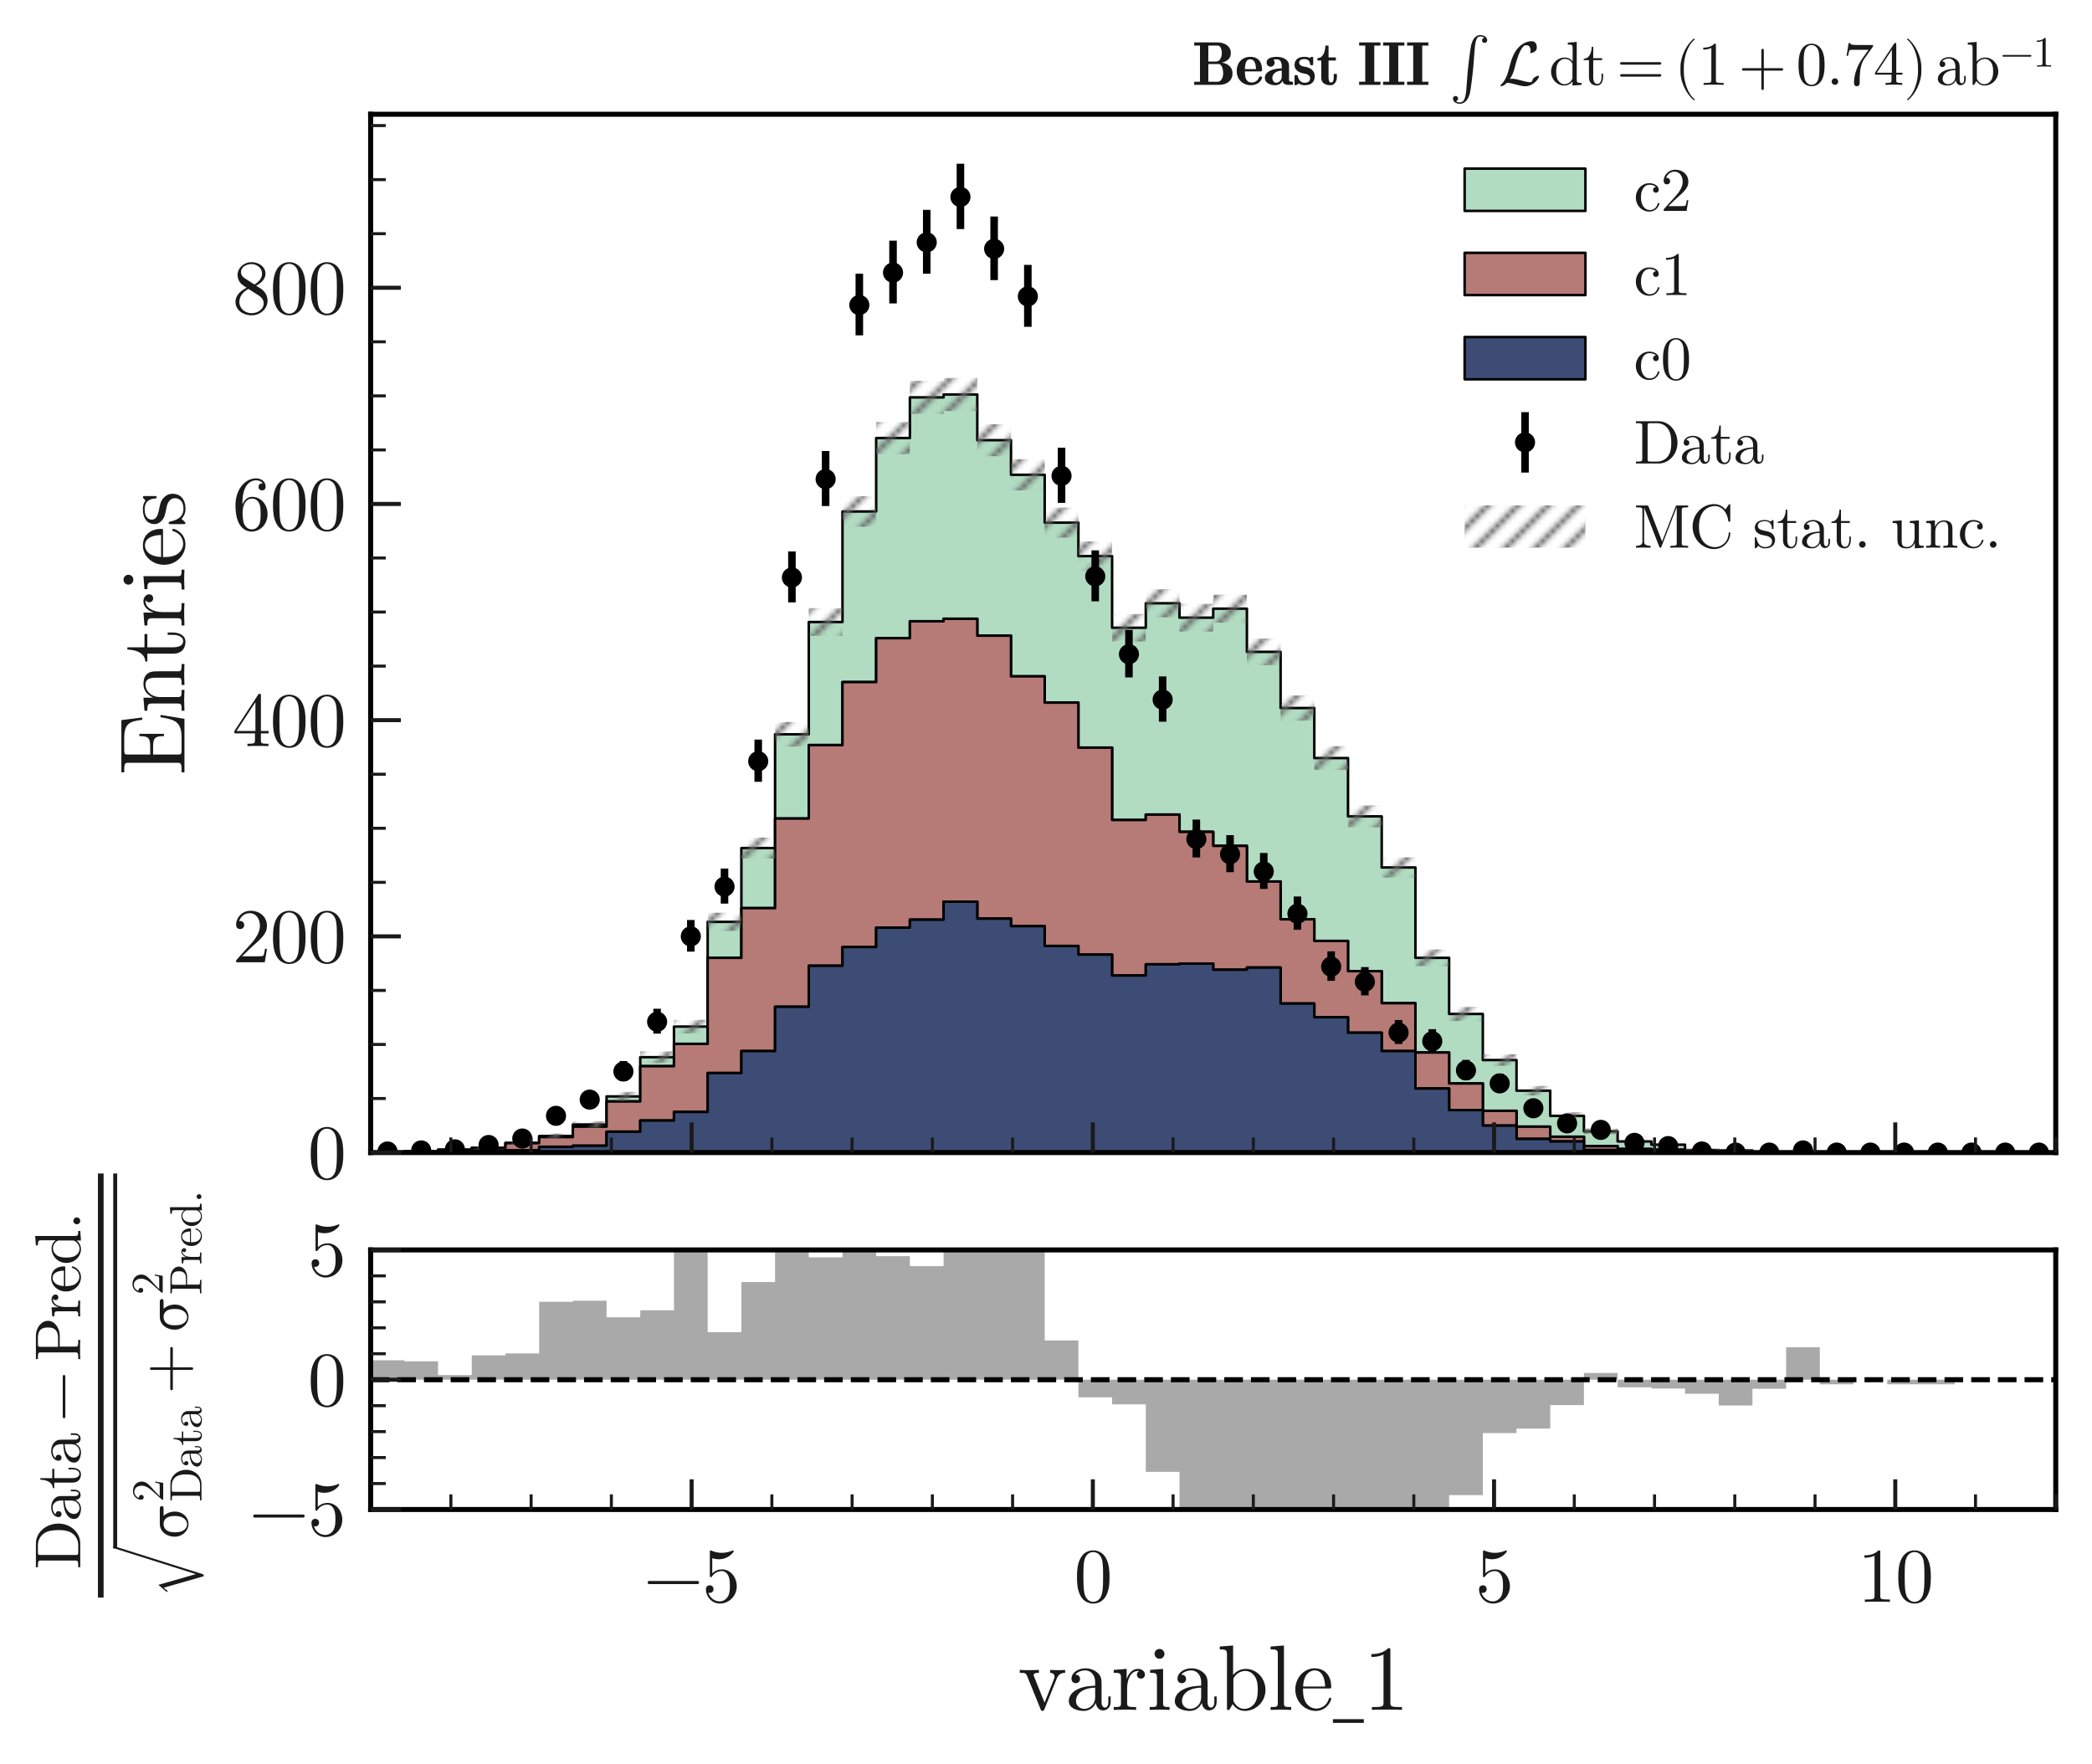 <?xml version="1.0" encoding="utf-8" standalone="no"?>
<!DOCTYPE svg PUBLIC "-//W3C//DTD SVG 1.1//EN"
  "http://www.w3.org/Graphics/SVG/1.1/DTD/svg11.dtd">
<svg xmlns:xlink="http://www.w3.org/1999/xlink" width="415.64pt" height="350.411pt" viewBox="0 0 415.64 350.411" xmlns="http://www.w3.org/2000/svg" version="1.1">
 <defs>
  <style type="text/css">*{stroke-linejoin: round; stroke-linecap: butt}</style>
 </defs>
 <g id="figure_1">
  <g id="patch_1">
   <path d="M 0 350.411 
L 415.64 350.411 
L 415.64 0 
L 0 0 
z
" style="fill: #ffffff"/>
  </g>
  <g id="axes_1">
   <g id="patch_2">
    <path d="M 73.64 228.991 
L 408.44 228.991 
L 408.44 22.703 
L 73.64 22.703 
z
" style="fill: #ffffff"/>
   </g>
   <g id="patch_3">
    <path d="M 73.64 228.92 
L 73.64 228.92 
L 80.336 228.92 
L 80.336 228.777 
L 87.032 228.777 
L 87.032 228.419 
L 93.728 228.419 
L 93.728 228.062 
L 100.424 228.062 
L 100.424 227.06 
L 107.12 227.06 
L 107.12 225.701 
L 113.816 225.701 
L 113.816 223.413 
L 120.512 223.413 
L 120.512 217.835 
L 127.208 217.835 
L 127.208 210.039 
L 133.904 210.039 
L 133.904 203.96 
L 140.6 203.96 
L 140.6 183.149 
L 147.296 183.149 
L 147.296 168.488 
L 153.992 168.488 
L 153.992 145.889 
L 160.688 145.889 
L 160.688 123.575 
L 167.384 123.575 
L 167.384 101.62 
L 174.08 101.62 
L 174.08 87.03 
L 180.776 87.03 
L 180.776 78.949 
L 187.472 78.949 
L 187.472 78.377 
L 194.168 78.377 
L 194.168 87.459 
L 200.864 87.459 
L 200.864 94.325 
L 207.56 94.325 
L 207.56 103.837 
L 214.256 103.837 
L 214.256 110.488 
L 220.952 110.488 
L 220.952 124.72 
L 227.648 124.72 
L 227.648 119.856 
L 234.344 119.856 
L 234.344 122.717 
L 241.04 122.717 
L 241.04 120.929 
L 247.736 120.929 
L 247.736 129.511 
L 254.432 129.511 
L 254.432 140.668 
L 261.128 140.668 
L 261.128 150.609 
L 267.824 150.609 
L 267.824 162.194 
L 274.52 162.194 
L 274.52 172.35 
L 281.216 172.35 
L 281.216 190.301 
L 287.912 190.301 
L 287.912 201.457 
L 294.608 201.457 
L 294.608 210.611 
L 301.304 210.611 
L 301.304 216.69 
L 308 216.69 
L 308 221.697 
L 314.696 221.697 
L 314.696 224.772 
L 321.392 224.772 
L 321.392 226.774 
L 328.088 226.774 
L 328.088 227.418 
L 334.784 227.418 
L 334.784 228.491 
L 341.48 228.491 
L 341.48 228.562 
L 348.176 228.562 
L 348.176 228.848 
L 354.872 228.848 
L 354.872 228.92 
L 361.568 228.92 
L 361.568 228.92 
L 368.264 228.92 
L 368.264 228.991 
L 374.96 228.991 
L 374.96 228.92 
L 381.656 228.92 
L 381.656 228.92 
L 388.352 228.92 
L 388.352 228.991 
L 395.048 228.991 
L 395.048 228.991 
L 401.744 228.991 
L 401.744 228.991 
L 408.44 228.991 
L 408.44 228.991 
L 401.744 228.991 
L 401.744 228.991 
L 395.048 228.991 
L 395.048 228.991 
L 388.352 228.991 
L 388.352 228.991 
L 381.656 228.991 
L 381.656 228.991 
L 374.96 228.991 
L 374.96 228.991 
L 368.264 228.991 
L 368.264 228.92 
L 361.568 228.92 
L 361.568 228.991 
L 354.872 228.991 
L 354.872 228.991 
L 348.176 228.991 
L 348.176 228.705 
L 341.48 228.705 
L 341.48 228.848 
L 334.784 228.848 
L 334.784 228.419 
L 328.088 228.419 
L 328.088 228.276 
L 321.392 228.276 
L 321.392 227.704 
L 314.696 227.704 
L 314.696 225.845 
L 308 225.845 
L 308 223.842 
L 301.304 223.842 
L 301.304 220.695 
L 294.608 220.695 
L 294.608 215.26 
L 287.912 215.26 
L 287.912 209.11 
L 281.216 209.11 
L 281.216 199.312 
L 274.52 199.312 
L 274.52 192.947 
L 267.824 192.947 
L 267.824 186.939 
L 261.128 186.939 
L 261.128 182.648 
L 254.432 182.648 
L 254.432 175.139 
L 247.736 175.139 
L 247.736 168.059 
L 241.04 168.059 
L 241.04 165.27 
L 234.344 165.27 
L 234.344 161.837 
L 227.648 161.837 
L 227.648 162.91 
L 220.952 162.91 
L 220.952 148.535 
L 214.256 148.535 
L 214.256 139.595 
L 207.56 139.595 
L 207.56 134.374 
L 200.864 134.374 
L 200.864 126.293 
L 194.168 126.293 
L 194.168 122.932 
L 187.472 122.932 
L 187.472 123.432 
L 180.776 123.432 
L 180.776 126.794 
L 174.08 126.794 
L 174.08 135.519 
L 167.384 135.519 
L 167.384 148.034 
L 160.688 148.034 
L 160.688 162.624 
L 153.992 162.624 
L 153.992 180.431 
L 147.296 180.431 
L 147.296 190.301 
L 140.6 190.301 
L 140.6 207.393 
L 133.904 207.393 
L 133.904 211.827 
L 127.208 211.827 
L 127.208 218.836 
L 120.512 218.836 
L 120.512 223.842 
L 113.816 223.842 
L 113.816 225.916 
L 107.12 225.916 
L 107.12 227.132 
L 100.424 227.132 
L 100.424 228.062 
L 93.728 228.062 
L 93.728 228.419 
L 87.032 228.419 
L 87.032 228.777 
L 80.336 228.777 
L 80.336 228.92 
z
" clip-path="url(#p440ee2d036)" style="fill: #b1dcc2; stroke: #000000; stroke-width: 0.5; stroke-linejoin: miter"/>
   </g>
   <g id="patch_4">
    <path d="M 73.64 228.991 
L 73.64 228.92 
L 80.336 228.92 
L 80.336 228.777 
L 87.032 228.777 
L 87.032 228.419 
L 93.728 228.419 
L 93.728 228.062 
L 100.424 228.062 
L 100.424 227.132 
L 107.12 227.132 
L 107.12 225.916 
L 113.816 225.916 
L 113.816 223.842 
L 120.512 223.842 
L 120.512 218.836 
L 127.208 218.836 
L 127.208 211.827 
L 133.904 211.827 
L 133.904 207.393 
L 140.6 207.393 
L 140.6 190.301 
L 147.296 190.301 
L 147.296 180.431 
L 153.992 180.431 
L 153.992 162.624 
L 160.688 162.624 
L 160.688 148.034 
L 167.384 148.034 
L 167.384 135.519 
L 174.08 135.519 
L 174.08 126.794 
L 180.776 126.794 
L 180.776 123.432 
L 187.472 123.432 
L 187.472 122.932 
L 194.168 122.932 
L 194.168 126.293 
L 200.864 126.293 
L 200.864 134.374 
L 207.56 134.374 
L 207.56 139.595 
L 214.256 139.595 
L 214.256 148.535 
L 220.952 148.535 
L 220.952 162.91 
L 227.648 162.91 
L 227.648 161.837 
L 234.344 161.837 
L 234.344 165.27 
L 241.04 165.27 
L 241.04 168.059 
L 247.736 168.059 
L 247.736 175.139 
L 254.432 175.139 
L 254.432 182.648 
L 261.128 182.648 
L 261.128 186.939 
L 267.824 186.939 
L 267.824 192.947 
L 274.52 192.947 
L 274.52 199.312 
L 281.216 199.312 
L 281.216 209.11 
L 287.912 209.11 
L 287.912 215.26 
L 294.608 215.26 
L 294.608 220.695 
L 301.304 220.695 
L 301.304 223.842 
L 308 223.842 
L 308 225.845 
L 314.696 225.845 
L 314.696 227.704 
L 321.392 227.704 
L 321.392 228.276 
L 328.088 228.276 
L 328.088 228.419 
L 334.784 228.419 
L 334.784 228.848 
L 341.48 228.848 
L 341.48 228.705 
L 348.176 228.705 
L 348.176 228.991 
L 354.872 228.991 
L 354.872 228.991 
L 361.568 228.991 
L 361.568 228.92 
L 368.264 228.92 
L 368.264 228.991 
L 374.96 228.991 
L 374.96 228.991 
L 381.656 228.991 
L 381.656 228.991 
L 388.352 228.991 
L 388.352 228.991 
L 395.048 228.991 
L 395.048 228.991 
L 401.744 228.991 
L 401.744 228.991 
L 408.44 228.991 
L 408.44 228.991 
L 401.744 228.991 
L 401.744 228.991 
L 395.048 228.991 
L 395.048 228.991 
L 388.352 228.991 
L 388.352 228.991 
L 381.656 228.991 
L 381.656 228.991 
L 374.96 228.991 
L 374.96 228.991 
L 368.264 228.991 
L 368.264 228.991 
L 361.568 228.991 
L 361.568 228.991 
L 354.872 228.991 
L 354.872 228.991 
L 348.176 228.991 
L 348.176 228.848 
L 341.48 228.848 
L 341.48 228.92 
L 334.784 228.92 
L 334.784 228.634 
L 328.088 228.634 
L 328.088 228.634 
L 321.392 228.634 
L 321.392 228.491 
L 314.696 228.491 
L 314.696 226.774 
L 308 226.774 
L 308 226.274 
L 301.304 226.274 
L 301.304 223.627 
L 294.608 223.627 
L 294.608 220.552 
L 287.912 220.552 
L 287.912 216.261 
L 281.216 216.261 
L 281.216 208.823 
L 274.52 208.823 
L 274.52 205.176 
L 267.824 205.176 
L 267.824 202.101 
L 261.128 202.101 
L 261.128 199.383 
L 254.432 199.383 
L 254.432 192.232 
L 247.736 192.232 
L 247.736 192.661 
L 241.04 192.661 
L 241.04 191.445 
L 234.344 191.445 
L 234.344 191.588 
L 227.648 191.588 
L 227.648 193.805 
L 220.952 193.805 
L 220.952 189.657 
L 214.256 189.657 
L 214.256 187.941 
L 207.56 187.941 
L 207.56 184.007 
L 200.864 184.007 
L 200.864 182.505 
L 194.168 182.505 
L 194.168 179.144 
L 187.472 179.144 
L 187.472 182.72 
L 180.776 182.72 
L 180.776 184.293 
L 174.08 184.293 
L 174.08 188.155 
L 167.384 188.155 
L 167.384 191.874 
L 160.688 191.874 
L 160.688 200.027 
L 153.992 200.027 
L 153.992 208.823 
L 147.296 208.823 
L 147.296 213.186 
L 140.6 213.186 
L 140.6 220.91 
L 133.904 220.91 
L 133.904 222.626 
L 127.208 222.626 
L 127.208 224.843 
L 120.512 224.843 
L 120.512 227.632 
L 113.816 227.632 
L 113.816 227.847 
L 107.12 227.847 
L 107.12 228.562 
L 100.424 228.562 
L 100.424 228.634 
L 93.728 228.634 
L 93.728 228.705 
L 87.032 228.705 
L 87.032 228.92 
L 80.336 228.92 
L 80.336 228.991 
z
" clip-path="url(#p440ee2d036)" style="fill: #b67b76; stroke: #000000; stroke-width: 0.5; stroke-linejoin: miter"/>
   </g>
   <g id="patch_5">
    <path d="M 73.64 228.991 
L 73.64 228.991 
L 80.336 228.991 
L 80.336 228.92 
L 87.032 228.92 
L 87.032 228.705 
L 93.728 228.705 
L 93.728 228.634 
L 100.424 228.634 
L 100.424 228.562 
L 107.12 228.562 
L 107.12 227.847 
L 113.816 227.847 
L 113.816 227.632 
L 120.512 227.632 
L 120.512 224.843 
L 127.208 224.843 
L 127.208 222.626 
L 133.904 222.626 
L 133.904 220.91 
L 140.6 220.91 
L 140.6 213.186 
L 147.296 213.186 
L 147.296 208.823 
L 153.992 208.823 
L 153.992 200.027 
L 160.688 200.027 
L 160.688 191.874 
L 167.384 191.874 
L 167.384 188.155 
L 174.08 188.155 
L 174.08 184.293 
L 180.776 184.293 
L 180.776 182.72 
L 187.472 182.72 
L 187.472 179.144 
L 194.168 179.144 
L 194.168 182.505 
L 200.864 182.505 
L 200.864 184.007 
L 207.56 184.007 
L 207.56 187.941 
L 214.256 187.941 
L 214.256 189.657 
L 220.952 189.657 
L 220.952 193.805 
L 227.648 193.805 
L 227.648 191.588 
L 234.344 191.588 
L 234.344 191.445 
L 241.04 191.445 
L 241.04 192.661 
L 247.736 192.661 
L 247.736 192.232 
L 254.432 192.232 
L 254.432 199.383 
L 261.128 199.383 
L 261.128 202.101 
L 267.824 202.101 
L 267.824 205.176 
L 274.52 205.176 
L 274.52 208.823 
L 281.216 208.823 
L 281.216 216.261 
L 287.912 216.261 
L 287.912 220.552 
L 294.608 220.552 
L 294.608 223.627 
L 301.304 223.627 
L 301.304 226.274 
L 308 226.274 
L 308 226.774 
L 314.696 226.774 
L 314.696 228.491 
L 321.392 228.491 
L 321.392 228.634 
L 328.088 228.634 
L 328.088 228.634 
L 334.784 228.634 
L 334.784 228.92 
L 341.48 228.92 
L 341.48 228.848 
L 348.176 228.848 
L 348.176 228.991 
L 354.872 228.991 
L 354.872 228.991 
L 361.568 228.991 
L 361.568 228.991 
L 368.264 228.991 
L 368.264 228.991 
L 374.96 228.991 
L 374.96 228.991 
L 381.656 228.991 
L 381.656 228.991 
L 388.352 228.991 
L 388.352 228.991 
L 395.048 228.991 
L 395.048 228.991 
L 401.744 228.991 
L 401.744 228.991 
L 408.44 228.991 
L 408.44 228.991 
L 401.744 228.991 
L 401.744 228.991 
L 395.048 228.991 
L 395.048 228.991 
L 388.352 228.991 
L 388.352 228.991 
L 381.656 228.991 
L 381.656 228.991 
L 374.96 228.991 
L 374.96 228.991 
L 368.264 228.991 
L 368.264 228.991 
L 361.568 228.991 
L 361.568 228.991 
L 354.872 228.991 
L 354.872 228.991 
L 348.176 228.991 
L 348.176 228.991 
L 341.48 228.991 
L 341.48 228.991 
L 334.784 228.991 
L 334.784 228.991 
L 328.088 228.991 
L 328.088 228.991 
L 321.392 228.991 
L 321.392 228.991 
L 314.696 228.991 
L 314.696 228.991 
L 308 228.991 
L 308 228.991 
L 301.304 228.991 
L 301.304 228.991 
L 294.608 228.991 
L 294.608 228.991 
L 287.912 228.991 
L 287.912 228.991 
L 281.216 228.991 
L 281.216 228.991 
L 274.52 228.991 
L 274.52 228.991 
L 267.824 228.991 
L 267.824 228.991 
L 261.128 228.991 
L 261.128 228.991 
L 254.432 228.991 
L 254.432 228.991 
L 247.736 228.991 
L 247.736 228.991 
L 241.04 228.991 
L 241.04 228.991 
L 234.344 228.991 
L 234.344 228.991 
L 227.648 228.991 
L 227.648 228.991 
L 220.952 228.991 
L 220.952 228.991 
L 214.256 228.991 
L 214.256 228.991 
L 207.56 228.991 
L 207.56 228.991 
L 200.864 228.991 
L 200.864 228.991 
L 194.168 228.991 
L 194.168 228.991 
L 187.472 228.991 
L 187.472 228.991 
L 180.776 228.991 
L 180.776 228.991 
L 174.08 228.991 
L 174.08 228.991 
L 167.384 228.991 
L 167.384 228.991 
L 160.688 228.991 
L 160.688 228.991 
L 153.992 228.991 
L 153.992 228.991 
L 147.296 228.991 
L 147.296 228.991 
L 140.6 228.991 
L 140.6 228.991 
L 133.904 228.991 
L 133.904 228.991 
L 127.208 228.991 
L 127.208 228.991 
L 120.512 228.991 
L 120.512 228.991 
L 113.816 228.991 
L 113.816 228.991 
L 107.12 228.991 
L 107.12 228.991 
L 100.424 228.991 
L 100.424 228.991 
L 93.728 228.991 
L 93.728 228.991 
L 87.032 228.991 
L 87.032 228.991 
L 80.336 228.991 
L 80.336 228.991 
z
" clip-path="url(#p440ee2d036)" style="fill: #3d4c74; stroke: #000000; stroke-width: 0.5; stroke-linejoin: miter"/>
   </g>
   <g id="patch_6">
    <path d="M 73.64 228.991 
L 80.336 228.991 
L 80.336 228.848 
L 73.64 228.848 
z
" clip-path="url(#p440ee2d036)" style="fill: url(#hcddca885b2)"/>
   </g>
   <g id="patch_7">
    <path d="M 80.336 228.901 
L 87.032 228.901 
L 87.032 228.653 
L 80.336 228.653 
z
" clip-path="url(#p440ee2d036)" style="fill: url(#hcddca885b2)"/>
   </g>
   <g id="patch_8">
    <path d="M 87.032 228.621 
L 93.728 228.621 
L 93.728 228.217 
L 87.032 228.217 
z
" clip-path="url(#p440ee2d036)" style="fill: url(#hcddca885b2)"/>
   </g>
   <g id="patch_9">
    <path d="M 93.728 228.319 
L 100.424 228.319 
L 100.424 227.804 
L 93.728 227.804 
z
" clip-path="url(#p440ee2d036)" style="fill: url(#hcddca885b2)"/>
   </g>
   <g id="patch_10">
    <path d="M 100.424 227.432 
L 107.12 227.432 
L 107.12 226.689 
L 100.424 226.689 
z
" clip-path="url(#p440ee2d036)" style="fill: url(#hcddca885b2)"/>
   </g>
   <g id="patch_11">
    <path d="M 107.12 226.187 
L 113.816 226.187 
L 113.816 225.216 
L 107.12 225.216 
z
" clip-path="url(#p440ee2d036)" style="fill: url(#hcddca885b2)"/>
   </g>
   <g id="patch_12">
    <path d="M 113.816 224.045 
L 120.512 224.045 
L 120.512 222.781 
L 113.816 222.781 
z
" clip-path="url(#p440ee2d036)" style="fill: url(#hcddca885b2)"/>
   </g>
   <g id="patch_13">
    <path d="M 120.512 218.728 
L 127.208 218.728 
L 127.208 216.941 
L 120.512 216.941 
z
" clip-path="url(#p440ee2d036)" style="fill: url(#hcddca885b2)"/>
   </g>
   <g id="patch_14">
    <path d="M 127.208 211.203 
L 133.904 211.203 
L 133.904 208.875 
L 127.208 208.875 
z
" clip-path="url(#p440ee2d036)" style="fill: url(#hcddca885b2)"/>
   </g>
   <g id="patch_15">
    <path d="M 133.904 205.298 
L 140.6 205.298 
L 140.6 202.622 
L 133.904 202.622 
z
" clip-path="url(#p440ee2d036)" style="fill: url(#hcddca885b2)"/>
   </g>
   <g id="patch_16">
    <path d="M 140.6 184.96 
L 147.296 184.96 
L 147.296 181.338 
L 140.6 181.338 
z
" clip-path="url(#p440ee2d036)" style="fill: url(#hcddca885b2)"/>
   </g>
   <g id="patch_17">
    <path d="M 147.296 170.568 
L 153.992 170.568 
L 153.992 166.408 
L 147.296 166.408 
z
" clip-path="url(#p440ee2d036)" style="fill: url(#hcddca885b2)"/>
   </g>
   <g id="patch_18">
    <path d="M 153.992 148.327 
L 160.688 148.327 
L 160.688 143.451 
L 153.992 143.451 
z
" clip-path="url(#p440ee2d036)" style="fill: url(#hcddca885b2)"/>
   </g>
   <g id="patch_19">
    <path d="M 160.688 126.321 
L 167.384 126.321 
L 167.384 120.83 
L 160.688 120.83 
z
" clip-path="url(#p440ee2d036)" style="fill: url(#hcddca885b2)"/>
   </g>
   <g id="patch_20">
    <path d="M 167.384 104.638 
L 174.08 104.638 
L 174.08 98.602 
L 167.384 98.602 
z
" clip-path="url(#p440ee2d036)" style="fill: url(#hcddca885b2)"/>
   </g>
   <g id="patch_21">
    <path d="M 174.08 90.217 
L 180.776 90.217 
L 180.776 83.844 
L 174.08 83.844 
z
" clip-path="url(#p440ee2d036)" style="fill: url(#hcddca885b2)"/>
   </g>
   <g id="patch_22">
    <path d="M 180.776 82.225 
L 187.472 82.225 
L 187.472 75.673 
L 180.776 75.673 
z
" clip-path="url(#p440ee2d036)" style="fill: url(#hcddca885b2)"/>
   </g>
   <g id="patch_23">
    <path d="M 187.472 81.659 
L 194.168 81.659 
L 194.168 75.095 
L 187.472 75.095 
z
" clip-path="url(#p440ee2d036)" style="fill: url(#hcddca885b2)"/>
   </g>
   <g id="patch_24">
    <path d="M 194.168 90.641 
L 200.864 90.641 
L 200.864 84.278 
L 194.168 84.278 
z
" clip-path="url(#p440ee2d036)" style="fill: url(#hcddca885b2)"/>
   </g>
   <g id="patch_25">
    <path d="M 200.864 97.428 
L 207.56 97.428 
L 207.56 91.222 
L 200.864 91.222 
z
" clip-path="url(#p440ee2d036)" style="fill: url(#hcddca885b2)"/>
   </g>
   <g id="patch_26">
    <path d="M 207.56 106.828 
L 214.256 106.828 
L 214.256 100.845 
L 207.56 100.845 
z
" clip-path="url(#p440ee2d036)" style="fill: url(#hcddca885b2)"/>
   </g>
   <g id="patch_27">
    <path d="M 214.256 113.399 
L 220.952 113.399 
L 220.952 107.577 
L 214.256 107.577 
z
" clip-path="url(#p440ee2d036)" style="fill: url(#hcddca885b2)"/>
   </g>
   <g id="patch_28">
    <path d="M 220.952 127.45 
L 227.648 127.45 
L 227.648 121.989 
L 220.952 121.989 
z
" clip-path="url(#p440ee2d036)" style="fill: url(#hcddca885b2)"/>
   </g>
   <g id="patch_29">
    <path d="M 227.648 122.65 
L 234.344 122.65 
L 234.344 117.063 
L 227.648 117.063 
z
" clip-path="url(#p440ee2d036)" style="fill: url(#hcddca885b2)"/>
   </g>
   <g id="patch_30">
    <path d="M 234.344 125.474 
L 241.04 125.474 
L 241.04 119.96 
L 234.344 119.96 
z
" clip-path="url(#p440ee2d036)" style="fill: url(#hcddca885b2)"/>
   </g>
   <g id="patch_31">
    <path d="M 241.04 123.709 
L 247.736 123.709 
L 247.736 118.149 
L 241.04 118.149 
z
" clip-path="url(#p440ee2d036)" style="fill: url(#hcddca885b2)"/>
   </g>
   <g id="patch_32">
    <path d="M 247.736 132.179 
L 254.432 132.179 
L 254.432 126.844 
L 247.736 126.844 
z
" clip-path="url(#p440ee2d036)" style="fill: url(#hcddca885b2)"/>
   </g>
   <g id="patch_33">
    <path d="M 254.432 143.181 
L 261.128 143.181 
L 261.128 138.155 
L 254.432 138.155 
z
" clip-path="url(#p440ee2d036)" style="fill: url(#hcddca885b2)"/>
   </g>
   <g id="patch_34">
    <path d="M 261.128 152.976 
L 267.824 152.976 
L 267.824 148.241 
L 261.128 148.241 
z
" clip-path="url(#p440ee2d036)" style="fill: url(#hcddca885b2)"/>
   </g>
   <g id="patch_35">
    <path d="M 267.824 164.38 
L 274.52 164.38 
L 274.52 160.009 
L 267.824 160.009 
z
" clip-path="url(#p440ee2d036)" style="fill: url(#hcddca885b2)"/>
   </g>
   <g id="patch_36">
    <path d="M 274.52 174.363 
L 281.216 174.363 
L 281.216 170.337 
L 274.52 170.337 
z
" clip-path="url(#p440ee2d036)" style="fill: url(#hcddca885b2)"/>
   </g>
   <g id="patch_37">
    <path d="M 281.216 191.964 
L 287.912 191.964 
L 287.912 188.637 
L 281.216 188.637 
z
" clip-path="url(#p440ee2d036)" style="fill: url(#hcddca885b2)"/>
   </g>
   <g id="patch_38">
    <path d="M 287.912 202.861 
L 294.608 202.861 
L 294.608 200.054 
L 287.912 200.054 
z
" clip-path="url(#p440ee2d036)" style="fill: url(#hcddca885b2)"/>
   </g>
   <g id="patch_39">
    <path d="M 294.608 211.758 
L 301.304 211.758 
L 301.304 209.465 
L 294.608 209.465 
z
" clip-path="url(#p440ee2d036)" style="fill: url(#hcddca885b2)"/>
   </g>
   <g id="patch_40">
    <path d="M 301.304 217.628 
L 308 217.628 
L 308 215.752 
L 301.304 215.752 
z
" clip-path="url(#p440ee2d036)" style="fill: url(#hcddca885b2)"/>
   </g>
   <g id="patch_41">
    <path d="M 308 222.419 
L 314.696 222.419 
L 314.696 220.974 
L 308 220.974 
z
" clip-path="url(#p440ee2d036)" style="fill: url(#hcddca885b2)"/>
   </g>
   <g id="patch_42">
    <path d="M 314.696 225.321 
L 321.392 225.321 
L 321.392 224.222 
L 314.696 224.222 
z
" clip-path="url(#p440ee2d036)" style="fill: url(#hcddca885b2)"/>
   </g>
   <g id="patch_43">
    <path d="M 321.392 227.172 
L 328.088 227.172 
L 328.088 226.376 
L 321.392 226.376 
z
" clip-path="url(#p440ee2d036)" style="fill: url(#hcddca885b2)"/>
   </g>
   <g id="patch_44">
    <path d="M 328.088 227.753 
L 334.784 227.753 
L 334.784 227.082 
L 328.088 227.082 
z
" clip-path="url(#p440ee2d036)" style="fill: url(#hcddca885b2)"/>
   </g>
   <g id="patch_45">
    <path d="M 334.784 228.68 
L 341.48 228.68 
L 341.48 228.301 
L 334.784 228.301 
z
" clip-path="url(#p440ee2d036)" style="fill: url(#hcddca885b2)"/>
   </g>
   <g id="patch_46">
    <path d="M 341.48 228.737 
L 348.176 228.737 
L 348.176 228.387 
L 341.48 228.387 
z
" clip-path="url(#p440ee2d036)" style="fill: url(#hcddca885b2)"/>
   </g>
   <g id="patch_47">
    <path d="M 348.176 228.949 
L 354.872 228.949 
L 354.872 228.747 
L 348.176 228.747 
z
" clip-path="url(#p440ee2d036)" style="fill: url(#hcddca885b2)"/>
   </g>
   <g id="patch_48">
    <path d="M 354.872 228.991 
L 361.568 228.991 
L 361.568 228.848 
L 354.872 228.848 
z
" clip-path="url(#p440ee2d036)" style="fill: url(#hcddca885b2)"/>
   </g>
   <g id="patch_49">
    <path d="M 361.568 228.991 
L 368.264 228.991 
L 368.264 228.848 
L 361.568 228.848 
z
" clip-path="url(#p440ee2d036)" style="fill: url(#hcddca885b2)"/>
   </g>
   <g id="patch_50">
    <path d="M 368.264 228.991 
L 374.96 228.991 
L 374.96 228.991 
L 368.264 228.991 
z
" clip-path="url(#p440ee2d036)" style="fill: url(#hcddca885b2)"/>
   </g>
   <g id="patch_51">
    <path d="M 374.96 228.991 
L 381.656 228.991 
L 381.656 228.848 
L 374.96 228.848 
z
" clip-path="url(#p440ee2d036)" style="fill: url(#hcddca885b2)"/>
   </g>
   <g id="patch_52">
    <path d="M 381.656 228.991 
L 388.352 228.991 
L 388.352 228.848 
L 381.656 228.848 
z
" clip-path="url(#p440ee2d036)" style="fill: url(#hcddca885b2)"/>
   </g>
   <g id="patch_53">
    <path d="M 388.352 228.991 
L 395.048 228.991 
L 395.048 228.991 
L 388.352 228.991 
z
" clip-path="url(#p440ee2d036)" style="fill: url(#hcddca885b2)"/>
   </g>
   <g id="patch_54">
    <path d="M 395.048 228.991 
L 401.744 228.991 
L 401.744 228.991 
L 395.048 228.991 
z
" clip-path="url(#p440ee2d036)" style="fill: url(#hcddca885b2)"/>
   </g>
   <g id="patch_55">
    <path d="M 401.744 228.991 
L 408.44 228.991 
L 408.44 228.991 
L 401.744 228.991 
z
" clip-path="url(#p440ee2d036)" style="fill: url(#hcddca885b2)"/>
   </g>
   <g id="LineCollection_1">
    <path d="M 76.988 228.954 
L 76.988 228.283 
" clip-path="url(#p440ee2d036)" style="fill: none; stroke: #000000; stroke-width: 1.5"/>
    <path d="M 83.684 228.839 
L 83.684 227.995 
" clip-path="url(#p440ee2d036)" style="fill: none; stroke: #000000; stroke-width: 1.5"/>
    <path d="M 90.38 228.698 
L 90.38 227.72 
" clip-path="url(#p440ee2d036)" style="fill: none; stroke: #000000; stroke-width: 1.5"/>
    <path d="M 97.076 228.042 
L 97.076 226.678 
" clip-path="url(#p440ee2d036)" style="fill: none; stroke: #000000; stroke-width: 1.5"/>
    <path d="M 103.772 226.963 
L 103.772 225.19 
" clip-path="url(#p440ee2d036)" style="fill: none; stroke: #000000; stroke-width: 1.5"/>
    <path d="M 110.468 222.935 
L 110.468 220.209 
" clip-path="url(#p440ee2d036)" style="fill: none; stroke: #000000; stroke-width: 1.5"/>
    <path d="M 117.164 219.966 
L 117.164 216.739 
" clip-path="url(#p440ee2d036)" style="fill: none; stroke: #000000; stroke-width: 1.5"/>
    <path d="M 123.86 214.739 
L 123.86 210.8 
" clip-path="url(#p440ee2d036)" style="fill: none; stroke: #000000; stroke-width: 1.5"/>
    <path d="M 130.556 205.363 
L 130.556 200.42 
" clip-path="url(#p440ee2d036)" style="fill: none; stroke: #000000; stroke-width: 1.5"/>
    <path d="M 137.252 189.071 
L 137.252 182.779 
" clip-path="url(#p440ee2d036)" style="fill: none; stroke: #000000; stroke-width: 1.5"/>
    <path d="M 143.948 179.523 
L 143.948 172.568 
" clip-path="url(#p440ee2d036)" style="fill: none; stroke: #000000; stroke-width: 1.5"/>
    <path d="M 150.644 155.327 
L 150.644 146.937 
" clip-path="url(#p440ee2d036)" style="fill: none; stroke: #000000; stroke-width: 1.5"/>
    <path d="M 157.34 119.683 
L 157.34 109.559 
" clip-path="url(#p440ee2d036)" style="fill: none; stroke: #000000; stroke-width: 1.5"/>
    <path d="M 164.036 100.545 
L 164.036 89.607 
" clip-path="url(#p440ee2d036)" style="fill: none; stroke: #000000; stroke-width: 1.5"/>
    <path d="M 170.732 66.619 
L 170.732 54.376 
" clip-path="url(#p440ee2d036)" style="fill: none; stroke: #000000; stroke-width: 1.5"/>
    <path d="M 177.428 60.29 
L 177.428 47.818 
" clip-path="url(#p440ee2d036)" style="fill: none; stroke: #000000; stroke-width: 1.5"/>
    <path d="M 184.124 54.381 
L 184.124 41.7 
" clip-path="url(#p440ee2d036)" style="fill: none; stroke: #000000; stroke-width: 1.5"/>
    <path d="M 190.82 45.514 
L 190.82 32.526 
" clip-path="url(#p440ee2d036)" style="fill: none; stroke: #000000; stroke-width: 1.5"/>
    <path d="M 197.516 55.647 
L 197.516 43.011 
" clip-path="url(#p440ee2d036)" style="fill: none; stroke: #000000; stroke-width: 1.5"/>
    <path d="M 204.212 64.932 
L 204.212 52.627 
" clip-path="url(#p440ee2d036)" style="fill: none; stroke: #000000; stroke-width: 1.5"/>
    <path d="M 210.908 99.914 
L 210.908 88.95 
" clip-path="url(#p440ee2d036)" style="fill: none; stroke: #000000; stroke-width: 1.5"/>
    <path d="M 217.604 119.472 
L 217.604 109.339 
" clip-path="url(#p440ee2d036)" style="fill: none; stroke: #000000; stroke-width: 1.5"/>
    <path d="M 224.3 134.589 
L 224.3 125.15 
" clip-path="url(#p440ee2d036)" style="fill: none; stroke: #000000; stroke-width: 1.5"/>
    <path d="M 230.996 143.395 
L 230.996 134.385 
" clip-path="url(#p440ee2d036)" style="fill: none; stroke: #000000; stroke-width: 1.5"/>
    <path d="M 237.692 170.362 
L 237.692 162.83 
" clip-path="url(#p440ee2d036)" style="fill: none; stroke: #000000; stroke-width: 1.5"/>
    <path d="M 244.388 173.279 
L 244.388 165.926 
" clip-path="url(#p440ee2d036)" style="fill: none; stroke: #000000; stroke-width: 1.5"/>
    <path d="M 251.084 176.61 
L 251.084 169.467 
" clip-path="url(#p440ee2d036)" style="fill: none; stroke: #000000; stroke-width: 1.5"/>
    <path d="M 257.78 184.716 
L 257.78 178.113 
" clip-path="url(#p440ee2d036)" style="fill: none; stroke: #000000; stroke-width: 1.5"/>
    <path d="M 264.476 194.864 
L 264.476 189.013 
" clip-path="url(#p440ee2d036)" style="fill: none; stroke: #000000; stroke-width: 1.5"/>
    <path d="M 271.172 197.753 
L 271.172 192.136 
" clip-path="url(#p440ee2d036)" style="fill: none; stroke: #000000; stroke-width: 1.5"/>
    <path d="M 277.868 207.41 
L 277.868 202.667 
" clip-path="url(#p440ee2d036)" style="fill: none; stroke: #000000; stroke-width: 1.5"/>
    <path d="M 284.564 209.046 
L 284.564 204.468 
" clip-path="url(#p440ee2d036)" style="fill: none; stroke: #000000; stroke-width: 1.5"/>
    <path d="M 291.26 214.537 
L 291.26 210.573 
" clip-path="url(#p440ee2d036)" style="fill: none; stroke: #000000; stroke-width: 1.5"/>
    <path d="M 297.956 216.959 
L 297.956 213.304 
" clip-path="url(#p440ee2d036)" style="fill: none; stroke: #000000; stroke-width: 1.5"/>
    <path d="M 304.652 221.555 
L 304.652 218.584 
" clip-path="url(#p440ee2d036)" style="fill: none; stroke: #000000; stroke-width: 1.5"/>
    <path d="M 311.348 224.301 
L 311.348 221.848 
" clip-path="url(#p440ee2d036)" style="fill: none; stroke: #000000; stroke-width: 1.5"/>
    <path d="M 318.044 225.457 
L 318.044 223.266 
" clip-path="url(#p440ee2d036)" style="fill: none; stroke: #000000; stroke-width: 1.5"/>
    <path d="M 324.74 227.69 
L 324.74 226.175 
" clip-path="url(#p440ee2d036)" style="fill: none; stroke: #000000; stroke-width: 1.5"/>
    <path d="M 331.436 228.214 
L 331.436 226.933 
" clip-path="url(#p440ee2d036)" style="fill: none; stroke: #000000; stroke-width: 1.5"/>
    <path d="M 338.132 228.954 
L 338.132 228.283 
" clip-path="url(#p440ee2d036)" style="fill: none; stroke: #000000; stroke-width: 1.5"/>
    <path d="M 344.828 228.596 
" clip-path="url(#p440ee2d036)" style="fill: none; stroke: #000000; stroke-width: 1.5"/>
    <path d="M 351.524 228.596 
" clip-path="url(#p440ee2d036)" style="fill: none; stroke: #000000; stroke-width: 1.5"/>
    <path d="M 358.22 228.839 
L 358.22 227.995 
" clip-path="url(#p440ee2d036)" style="fill: none; stroke: #000000; stroke-width: 1.5"/>
    <path d="M 364.916 228.596 
" clip-path="url(#p440ee2d036)" style="fill: none; stroke: #000000; stroke-width: 1.5"/>
    <path d="M 371.612 228.596 
" clip-path="url(#p440ee2d036)" style="fill: none; stroke: #000000; stroke-width: 1.5"/>
    <path d="M 378.308 228.596 
" clip-path="url(#p440ee2d036)" style="fill: none; stroke: #000000; stroke-width: 1.5"/>
    <path d="M 385.004 228.596 
" clip-path="url(#p440ee2d036)" style="fill: none; stroke: #000000; stroke-width: 1.5"/>
    <path d="M 391.7 228.596 
" clip-path="url(#p440ee2d036)" style="fill: none; stroke: #000000; stroke-width: 1.5"/>
    <path d="M 398.396 228.596 
" clip-path="url(#p440ee2d036)" style="fill: none; stroke: #000000; stroke-width: 1.5"/>
    <path d="M 405.092 228.596 
" clip-path="url(#p440ee2d036)" style="fill: none; stroke: #000000; stroke-width: 1.5"/>
   </g>
   <g id="line2d_1">
    <defs>
     <path id="meae5c0c399" d="M 0 1.5 
C 0.398 1.5 0.779 1.342 1.061 1.061 
C 1.342 0.779 1.5 0.398 1.5 0 
C 1.5 -0.398 1.342 -0.779 1.061 -1.061 
C 0.779 -1.342 0.398 -1.5 0 -1.5 
C -0.398 -1.5 -0.779 -1.342 -1.061 -1.061 
C -1.342 -0.779 -1.5 -0.398 -1.5 0 
C -1.5 0.398 -1.342 0.779 -1.061 1.061 
C -0.779 1.342 -0.398 1.5 0 1.5 
z
" style="stroke: #000000"/>
    </defs>
    <g clip-path="url(#p440ee2d036)">
     <use xlink:href="#meae5c0c399" x="76.988" y="228.776" style="stroke: #000000"/>
     <use xlink:href="#meae5c0c399" x="83.684" y="228.562" style="stroke: #000000"/>
     <use xlink:href="#meae5c0c399" x="90.38" y="228.347" style="stroke: #000000"/>
     <use xlink:href="#meae5c0c399" x="97.076" y="227.488" style="stroke: #000000"/>
     <use xlink:href="#meae5c0c399" x="103.772" y="226.199" style="stroke: #000000"/>
     <use xlink:href="#meae5c0c399" x="110.468" y="221.689" style="stroke: #000000"/>
     <use xlink:href="#meae5c0c399" x="117.164" y="218.467" style="stroke: #000000"/>
     <use xlink:href="#meae5c0c399" x="123.86" y="212.883" style="stroke: #000000"/>
     <use xlink:href="#meae5c0c399" x="130.556" y="203.003" style="stroke: #000000"/>
     <use xlink:href="#meae5c0c399" x="137.252" y="186.036" style="stroke: #000000"/>
     <use xlink:href="#meae5c0c399" x="143.948" y="176.156" style="stroke: #000000"/>
     <use xlink:href="#meae5c0c399" x="150.644" y="151.242" style="stroke: #000000"/>
     <use xlink:href="#meae5c0c399" x="157.34" y="114.73" style="stroke: #000000"/>
     <use xlink:href="#meae5c0c399" x="164.036" y="95.186" style="stroke: #000000"/>
     <use xlink:href="#meae5c0c399" x="170.732" y="60.607" style="stroke: #000000"/>
     <use xlink:href="#meae5c0c399" x="177.428" y="54.163" style="stroke: #000000"/>
     <use xlink:href="#meae5c0c399" x="184.124" y="48.15" style="stroke: #000000"/>
     <use xlink:href="#meae5c0c399" x="190.82" y="39.129" style="stroke: #000000"/>
     <use xlink:href="#meae5c0c399" x="197.516" y="49.438" style="stroke: #000000"/>
     <use xlink:href="#meae5c0c399" x="204.212" y="58.888" style="stroke: #000000"/>
     <use xlink:href="#meae5c0c399" x="210.908" y="94.541" style="stroke: #000000"/>
     <use xlink:href="#meae5c0c399" x="217.604" y="114.516" style="stroke: #000000"/>
     <use xlink:href="#meae5c0c399" x="224.3" y="129.979" style="stroke: #000000"/>
     <use xlink:href="#meae5c0c399" x="230.996" y="139" style="stroke: #000000"/>
     <use xlink:href="#meae5c0c399" x="237.692" y="166.706" style="stroke: #000000"/>
     <use xlink:href="#meae5c0c399" x="244.388" y="169.713" style="stroke: #000000"/>
     <use xlink:href="#meae5c0c399" x="251.084" y="173.149" style="stroke: #000000"/>
     <use xlink:href="#meae5c0c399" x="257.78" y="181.526" style="stroke: #000000"/>
     <use xlink:href="#meae5c0c399" x="264.476" y="192.05" style="stroke: #000000"/>
     <use xlink:href="#meae5c0c399" x="271.172" y="195.057" style="stroke: #000000"/>
     <use xlink:href="#meae5c0c399" x="277.868" y="205.151" style="stroke: #000000"/>
     <use xlink:href="#meae5c0c399" x="284.564" y="206.869" style="stroke: #000000"/>
     <use xlink:href="#meae5c0c399" x="291.26" y="212.668" style="stroke: #000000"/>
     <use xlink:href="#meae5c0c399" x="297.956" y="215.246" style="stroke: #000000"/>
     <use xlink:href="#meae5c0c399" x="304.652" y="220.185" style="stroke: #000000"/>
     <use xlink:href="#meae5c0c399" x="311.348" y="223.192" style="stroke: #000000"/>
     <use xlink:href="#meae5c0c399" x="318.044" y="224.481" style="stroke: #000000"/>
     <use xlink:href="#meae5c0c399" x="324.74" y="227.058" style="stroke: #000000"/>
     <use xlink:href="#meae5c0c399" x="331.436" y="227.703" style="stroke: #000000"/>
     <use xlink:href="#meae5c0c399" x="338.132" y="228.776" style="stroke: #000000"/>
     <use xlink:href="#meae5c0c399" x="344.828" y="228.991" style="stroke: #000000"/>
     <use xlink:href="#meae5c0c399" x="351.524" y="228.991" style="stroke: #000000"/>
     <use xlink:href="#meae5c0c399" x="358.22" y="228.562" style="stroke: #000000"/>
     <use xlink:href="#meae5c0c399" x="364.916" y="228.991" style="stroke: #000000"/>
     <use xlink:href="#meae5c0c399" x="371.612" y="228.991" style="stroke: #000000"/>
     <use xlink:href="#meae5c0c399" x="378.308" y="228.991" style="stroke: #000000"/>
     <use xlink:href="#meae5c0c399" x="385.004" y="228.991" style="stroke: #000000"/>
     <use xlink:href="#meae5c0c399" x="391.7" y="228.991" style="stroke: #000000"/>
     <use xlink:href="#meae5c0c399" x="398.396" y="228.991" style="stroke: #000000"/>
     <use xlink:href="#meae5c0c399" x="405.092" y="228.991" style="stroke: #000000"/>
    </g>
   </g>
   <g id="patch_56">
    <path d="M 73.64 228.991 
L 73.64 22.703 
" style="fill: none; stroke: #000000; stroke-linejoin: miter; stroke-linecap: square"/>
   </g>
   <g id="patch_57">
    <path d="M 408.44 228.991 
L 408.44 22.703 
" style="fill: none; stroke: #000000; stroke-linejoin: miter; stroke-linecap: square"/>
   </g>
   <g id="patch_58">
    <path d="M 73.64 228.991 
L 408.44 228.991 
" style="fill: none; stroke: #000000; stroke-linejoin: miter; stroke-linecap: square"/>
   </g>
   <g id="patch_59">
    <path d="M 73.64 22.703 
L 408.44 22.703 
" style="fill: none; stroke: #000000; stroke-linejoin: miter; stroke-linecap: square"/>
   </g>
   <g id="matplotlib.axis_1">
    <g id="xtick_1">
     <g id="line2d_2">
      <defs>
       <path id="m8dec1b3d1d" d="M 0 0 
L 0 -6 
" style="stroke: #1a1a1a; stroke-width: 0.8"/>
      </defs>
      <g>
       <use xlink:href="#m8dec1b3d1d" x="137.411" y="228.991" style="fill: #1a1a1a; stroke: #1a1a1a; stroke-width: 0.8"/>
      </g>
     </g>
    </g>
    <g id="xtick_2">
     <g id="line2d_3">
      <g>
       <use xlink:href="#m8dec1b3d1d" x="217.126" y="228.991" style="fill: #1a1a1a; stroke: #1a1a1a; stroke-width: 0.8"/>
      </g>
     </g>
    </g>
    <g id="xtick_3">
     <g id="line2d_4">
      <g>
       <use xlink:href="#m8dec1b3d1d" x="296.84" y="228.991" style="fill: #1a1a1a; stroke: #1a1a1a; stroke-width: 0.8"/>
      </g>
     </g>
    </g>
    <g id="xtick_4">
     <g id="line2d_5">
      <g>
       <use xlink:href="#m8dec1b3d1d" x="376.554" y="228.991" style="fill: #1a1a1a; stroke: #1a1a1a; stroke-width: 0.8"/>
      </g>
     </g>
    </g>
    <g id="xtick_5">
     <g id="line2d_6">
      <defs>
       <path id="m131efc0c90" d="M 0 0 
L 0 -3 
" style="stroke: #1a1a1a; stroke-width: 0.6"/>
      </defs>
      <g>
       <use xlink:href="#m131efc0c90" x="89.583" y="228.991" style="fill: #1a1a1a; stroke: #1a1a1a; stroke-width: 0.6"/>
      </g>
     </g>
    </g>
    <g id="xtick_6">
     <g id="line2d_7">
      <g>
       <use xlink:href="#m131efc0c90" x="105.526" y="228.991" style="fill: #1a1a1a; stroke: #1a1a1a; stroke-width: 0.6"/>
      </g>
     </g>
    </g>
    <g id="xtick_7">
     <g id="line2d_8">
      <g>
       <use xlink:href="#m131efc0c90" x="121.469" y="228.991" style="fill: #1a1a1a; stroke: #1a1a1a; stroke-width: 0.6"/>
      </g>
     </g>
    </g>
    <g id="xtick_8">
     <g id="line2d_9">
      <g>
       <use xlink:href="#m131efc0c90" x="153.354" y="228.991" style="fill: #1a1a1a; stroke: #1a1a1a; stroke-width: 0.6"/>
      </g>
     </g>
    </g>
    <g id="xtick_9">
     <g id="line2d_10">
      <g>
       <use xlink:href="#m131efc0c90" x="169.297" y="228.991" style="fill: #1a1a1a; stroke: #1a1a1a; stroke-width: 0.6"/>
      </g>
     </g>
    </g>
    <g id="xtick_10">
     <g id="line2d_11">
      <g>
       <use xlink:href="#m131efc0c90" x="185.24" y="228.991" style="fill: #1a1a1a; stroke: #1a1a1a; stroke-width: 0.6"/>
      </g>
     </g>
    </g>
    <g id="xtick_11">
     <g id="line2d_12">
      <g>
       <use xlink:href="#m131efc0c90" x="201.183" y="228.991" style="fill: #1a1a1a; stroke: #1a1a1a; stroke-width: 0.6"/>
      </g>
     </g>
    </g>
    <g id="xtick_12">
     <g id="line2d_13">
      <g>
       <use xlink:href="#m131efc0c90" x="233.069" y="228.991" style="fill: #1a1a1a; stroke: #1a1a1a; stroke-width: 0.6"/>
      </g>
     </g>
    </g>
    <g id="xtick_13">
     <g id="line2d_14">
      <g>
       <use xlink:href="#m131efc0c90" x="249.011" y="228.991" style="fill: #1a1a1a; stroke: #1a1a1a; stroke-width: 0.6"/>
      </g>
     </g>
    </g>
    <g id="xtick_14">
     <g id="line2d_15">
      <g>
       <use xlink:href="#m131efc0c90" x="264.954" y="228.991" style="fill: #1a1a1a; stroke: #1a1a1a; stroke-width: 0.6"/>
      </g>
     </g>
    </g>
    <g id="xtick_15">
     <g id="line2d_16">
      <g>
       <use xlink:href="#m131efc0c90" x="280.897" y="228.991" style="fill: #1a1a1a; stroke: #1a1a1a; stroke-width: 0.6"/>
      </g>
     </g>
    </g>
    <g id="xtick_16">
     <g id="line2d_17">
      <g>
       <use xlink:href="#m131efc0c90" x="312.783" y="228.991" style="fill: #1a1a1a; stroke: #1a1a1a; stroke-width: 0.6"/>
      </g>
     </g>
    </g>
    <g id="xtick_17">
     <g id="line2d_18">
      <g>
       <use xlink:href="#m131efc0c90" x="328.726" y="228.991" style="fill: #1a1a1a; stroke: #1a1a1a; stroke-width: 0.6"/>
      </g>
     </g>
    </g>
    <g id="xtick_18">
     <g id="line2d_19">
      <g>
       <use xlink:href="#m131efc0c90" x="344.669" y="228.991" style="fill: #1a1a1a; stroke: #1a1a1a; stroke-width: 0.6"/>
      </g>
     </g>
    </g>
    <g id="xtick_19">
     <g id="line2d_20">
      <g>
       <use xlink:href="#m131efc0c90" x="360.611" y="228.991" style="fill: #1a1a1a; stroke: #1a1a1a; stroke-width: 0.6"/>
      </g>
     </g>
    </g>
    <g id="xtick_20">
     <g id="line2d_21">
      <g>
       <use xlink:href="#m131efc0c90" x="392.497" y="228.991" style="fill: #1a1a1a; stroke: #1a1a1a; stroke-width: 0.6"/>
      </g>
     </g>
    </g>
    <g id="xtick_21">
     <g id="line2d_22">
      <g>
       <use xlink:href="#m131efc0c90" x="408.44" y="228.991" style="fill: #1a1a1a; stroke: #1a1a1a; stroke-width: 0.6"/>
      </g>
     </g>
    </g>
   </g>
   <g id="matplotlib.axis_2">
    <g id="ytick_1">
     <g id="line2d_23">
      <defs>
       <path id="mc947610920" d="M 0 0 
L 6 0 
" style="stroke: #1a1a1a; stroke-width: 0.8"/>
      </defs>
      <g>
       <use xlink:href="#mc947610920" x="73.64" y="228.991" style="fill: #1a1a1a; stroke: #1a1a1a; stroke-width: 0.8"/>
      </g>
     </g>
     <g id="text_1">
      <!-- $\mathdefault{0}$ -->
      <g style="fill: #1a1a1a" transform="translate(61.14 234.197) scale(0.15 -0.15)">
       <defs>
        <path id="LatinModernMath-Regular-30" d="M 2944 2048 
C 2944 2560 2912 3072 2688 3546 
C 2394 4160 1869 4262 1600 4262 
C 1216 4262 749 4096 486 3501 
C 282 3059 250 2560 250 2048 
C 250 1568 275 992 538 506 
C 813 -13 1280 -141 1594 -141 
C 1939 -141 2426 -6 2707 602 
C 2912 1043 2944 1542 2944 2048 
z
M 2413 2125 
C 2413 1645 2413 1210 2342 800 
C 2246 192 1882 0 1594 0 
C 1344 0 966 160 851 774 
C 781 1158 781 1747 781 2125 
C 781 2534 781 2957 832 3302 
C 954 4064 1434 4122 1594 4122 
C 1805 4122 2227 4006 2349 3373 
C 2413 3014 2413 2528 2413 2125 
z
" transform="scale(0.016)"/>
       </defs>
       <use xlink:href="#LatinModernMath-Regular-30" transform="translate(0 0.406)"/>
      </g>
     </g>
    </g>
    <g id="ytick_2">
     <g id="line2d_24">
      <g>
       <use xlink:href="#mc947610920" x="73.64" y="186.036" style="fill: #1a1a1a; stroke: #1a1a1a; stroke-width: 0.8"/>
      </g>
     </g>
     <g id="text_2">
      <!-- $\mathdefault{200}$ -->
      <g style="fill: #1a1a1a" transform="translate(46.14 191.241) scale(0.15 -0.15)">
       <defs>
        <path id="LatinModernMath-Regular-32" d="M 2874 1114 
L 2714 1114 
C 2682 922 2637 640 2573 544 
C 2528 493 2106 493 1965 493 
L 813 493 
L 1491 1152 
C 2490 2035 2874 2381 2874 3021 
C 2874 3750 2298 4262 1517 4262 
C 794 4262 320 3674 320 3104 
C 320 2746 640 2746 659 2746 
C 768 2746 992 2822 992 3085 
C 992 3251 877 3418 653 3418 
C 602 3418 589 3418 570 3411 
C 717 3827 1062 4064 1434 4064 
C 2016 4064 2291 3546 2291 3021 
C 2291 2509 1971 2003 1619 1606 
L 390 237 
C 320 166 320 154 320 0 
L 2694 0 
L 2874 1114 
z
" transform="scale(0.016)"/>
       </defs>
       <use xlink:href="#LatinModernMath-Regular-32" transform="translate(0 0.406)"/>
       <use xlink:href="#LatinModernMath-Regular-30" transform="translate(50 0.406)"/>
       <use xlink:href="#LatinModernMath-Regular-30" transform="translate(100 0.406)"/>
      </g>
     </g>
    </g>
    <g id="ytick_3">
     <g id="line2d_25">
      <g>
       <use xlink:href="#mc947610920" x="73.64" y="143.081" style="fill: #1a1a1a; stroke: #1a1a1a; stroke-width: 0.8"/>
      </g>
     </g>
     <g id="text_3">
      <!-- $\mathdefault{400}$ -->
      <g style="fill: #1a1a1a" transform="translate(46.14 148.286) scale(0.15 -0.15)">
       <defs>
        <path id="LatinModernMath-Regular-34" d="M 3014 1056 
L 3014 1254 
L 2374 1254 
L 2374 4166 
C 2374 4294 2374 4333 2272 4333 
C 2214 4333 2195 4333 2144 4256 
L 179 1254 
L 179 1056 
L 1882 1056 
L 1882 499 
C 1882 269 1869 198 1395 198 
L 1261 198 
L 1261 0 
C 1523 19 1856 19 2125 19 
C 2394 19 2733 19 2995 0 
L 2995 198 
L 2861 198 
C 2387 198 2374 269 2374 499 
L 2374 1056 
L 3014 1056 
z
M 1920 1254 
L 358 1254 
L 1920 3642 
L 1920 1254 
z
" transform="scale(0.016)"/>
       </defs>
       <use xlink:href="#LatinModernMath-Regular-34" transform="translate(0 0.297)"/>
       <use xlink:href="#LatinModernMath-Regular-30" transform="translate(50 0.297)"/>
       <use xlink:href="#LatinModernMath-Regular-30" transform="translate(100 0.297)"/>
      </g>
     </g>
    </g>
    <g id="ytick_4">
     <g id="line2d_26">
      <g>
       <use xlink:href="#mc947610920" x="73.64" y="100.126" style="fill: #1a1a1a; stroke: #1a1a1a; stroke-width: 0.8"/>
      </g>
     </g>
     <g id="text_4">
      <!-- $\mathdefault{600}$ -->
      <g style="fill: #1a1a1a" transform="translate(46.14 105.331) scale(0.15 -0.15)">
       <defs>
        <path id="LatinModernMath-Regular-36" d="M 2925 1306 
C 2925 2118 2355 2733 1645 2733 
C 1210 2733 973 2406 845 2099 
L 845 2253 
C 845 3872 1638 4102 1965 4102 
C 2118 4102 2387 4064 2528 3846 
C 2432 3846 2176 3846 2176 3558 
C 2176 3360 2330 3264 2470 3264 
C 2573 3264 2765 3322 2765 3571 
C 2765 3955 2483 4262 1952 4262 
C 1133 4262 269 3437 269 2022 
C 269 314 1011 -141 1606 -141 
C 2317 -141 2925 461 2925 1306 
z
M 2349 1312 
C 2349 1005 2349 685 2240 454 
C 2048 70 1754 38 1606 38 
C 1203 38 1011 422 973 518 
C 858 819 858 1331 858 1446 
C 858 1946 1062 2586 1638 2586 
C 1741 2586 2035 2586 2234 2189 
C 2349 1952 2349 1626 2349 1312 
z
" transform="scale(0.016)"/>
       </defs>
       <use xlink:href="#LatinModernMath-Regular-36" transform="translate(0 0.406)"/>
       <use xlink:href="#LatinModernMath-Regular-30" transform="translate(50 0.406)"/>
       <use xlink:href="#LatinModernMath-Regular-30" transform="translate(100 0.406)"/>
      </g>
     </g>
    </g>
    <g id="ytick_5">
     <g id="line2d_27">
      <g>
       <use xlink:href="#mc947610920" x="73.64" y="57.17" style="fill: #1a1a1a; stroke: #1a1a1a; stroke-width: 0.8"/>
      </g>
     </g>
     <g id="text_5">
      <!-- $\mathdefault{800}$ -->
      <g style="fill: #1a1a1a" transform="translate(46.14 62.376) scale(0.15 -0.15)">
       <defs>
        <path id="LatinModernMath-Regular-38" d="M 2925 1075 
C 2925 1306 2854 1594 2611 1862 
C 2490 1997 2387 2061 1978 2317 
C 2438 2554 2752 2886 2752 3309 
C 2752 3898 2182 4262 1600 4262 
C 960 4262 442 3789 442 3194 
C 442 3078 454 2790 723 2490 
C 794 2413 1030 2253 1190 2144 
C 819 1958 269 1600 269 966 
C 269 288 922 -141 1594 -141 
C 2317 -141 2925 390 2925 1075 
z
M 2470 3309 
C 2470 2944 2221 2637 1837 2413 
L 1043 2925 
C 749 3117 723 3334 723 3443 
C 723 3834 1139 4102 1594 4102 
C 2061 4102 2470 3770 2470 3309 
z
M 2605 845 
C 2605 371 2125 38 1600 38 
C 1050 38 589 435 589 966 
C 589 1338 794 1747 1338 2048 
L 2125 1549 
C 2304 1427 2605 1235 2605 845 
z
" transform="scale(0.016)"/>
       </defs>
       <use xlink:href="#LatinModernMath-Regular-38" transform="translate(0 0.406)"/>
       <use xlink:href="#LatinModernMath-Regular-30" transform="translate(50 0.406)"/>
       <use xlink:href="#LatinModernMath-Regular-30" transform="translate(100 0.406)"/>
      </g>
     </g>
    </g>
    <g id="ytick_6">
     <g id="line2d_28">
      <defs>
       <path id="m5f9d1e6504" d="M 0 0 
L 3 0 
" style="stroke: #1a1a1a; stroke-width: 0.6"/>
      </defs>
      <g>
       <use xlink:href="#m5f9d1e6504" x="73.64" y="218.252" style="fill: #1a1a1a; stroke: #1a1a1a; stroke-width: 0.6"/>
      </g>
     </g>
    </g>
    <g id="ytick_7">
     <g id="line2d_29">
      <g>
       <use xlink:href="#m5f9d1e6504" x="73.64" y="207.514" style="fill: #1a1a1a; stroke: #1a1a1a; stroke-width: 0.6"/>
      </g>
     </g>
    </g>
    <g id="ytick_8">
     <g id="line2d_30">
      <g>
       <use xlink:href="#m5f9d1e6504" x="73.64" y="196.775" style="fill: #1a1a1a; stroke: #1a1a1a; stroke-width: 0.6"/>
      </g>
     </g>
    </g>
    <g id="ytick_9">
     <g id="line2d_31">
      <g>
       <use xlink:href="#m5f9d1e6504" x="73.64" y="175.297" style="fill: #1a1a1a; stroke: #1a1a1a; stroke-width: 0.6"/>
      </g>
     </g>
    </g>
    <g id="ytick_10">
     <g id="line2d_32">
      <g>
       <use xlink:href="#m5f9d1e6504" x="73.64" y="164.558" style="fill: #1a1a1a; stroke: #1a1a1a; stroke-width: 0.6"/>
      </g>
     </g>
    </g>
    <g id="ytick_11">
     <g id="line2d_33">
      <g>
       <use xlink:href="#m5f9d1e6504" x="73.64" y="153.82" style="fill: #1a1a1a; stroke: #1a1a1a; stroke-width: 0.6"/>
      </g>
     </g>
    </g>
    <g id="ytick_12">
     <g id="line2d_34">
      <g>
       <use xlink:href="#m5f9d1e6504" x="73.64" y="132.342" style="fill: #1a1a1a; stroke: #1a1a1a; stroke-width: 0.6"/>
      </g>
     </g>
    </g>
    <g id="ytick_13">
     <g id="line2d_35">
      <g>
       <use xlink:href="#m5f9d1e6504" x="73.64" y="121.603" style="fill: #1a1a1a; stroke: #1a1a1a; stroke-width: 0.6"/>
      </g>
     </g>
    </g>
    <g id="ytick_14">
     <g id="line2d_36">
      <g>
       <use xlink:href="#m5f9d1e6504" x="73.64" y="110.864" style="fill: #1a1a1a; stroke: #1a1a1a; stroke-width: 0.6"/>
      </g>
     </g>
    </g>
    <g id="ytick_15">
     <g id="line2d_37">
      <g>
       <use xlink:href="#m5f9d1e6504" x="73.64" y="89.387" style="fill: #1a1a1a; stroke: #1a1a1a; stroke-width: 0.6"/>
      </g>
     </g>
    </g>
    <g id="ytick_16">
     <g id="line2d_38">
      <g>
       <use xlink:href="#m5f9d1e6504" x="73.64" y="78.648" style="fill: #1a1a1a; stroke: #1a1a1a; stroke-width: 0.6"/>
      </g>
     </g>
    </g>
    <g id="ytick_17">
     <g id="line2d_39">
      <g>
       <use xlink:href="#m5f9d1e6504" x="73.64" y="67.909" style="fill: #1a1a1a; stroke: #1a1a1a; stroke-width: 0.6"/>
      </g>
     </g>
    </g>
    <g id="ytick_18">
     <g id="line2d_40">
      <g>
       <use xlink:href="#m5f9d1e6504" x="73.64" y="46.431" style="fill: #1a1a1a; stroke: #1a1a1a; stroke-width: 0.6"/>
      </g>
     </g>
    </g>
    <g id="ytick_19">
     <g id="line2d_41">
      <g>
       <use xlink:href="#m5f9d1e6504" x="73.64" y="35.693" style="fill: #1a1a1a; stroke: #1a1a1a; stroke-width: 0.6"/>
      </g>
     </g>
    </g>
    <g id="ytick_20">
     <g id="line2d_42">
      <g>
       <use xlink:href="#m5f9d1e6504" x="73.64" y="24.954" style="fill: #1a1a1a; stroke: #1a1a1a; stroke-width: 0.6"/>
      </g>
     </g>
    </g>
    <g id="text_6">
     <!-- Entries -->
     <g style="fill: #1a1a1a" transform="translate(36.647 154.054) rotate(-90) scale(0.18 -0.18)">
      <defs>
       <path id="LatinModernMath-Regular-45" d="M 4173 1651 
L 4013 1651 
C 3853 666 3706 198 2605 198 
L 1754 198 
C 1453 198 1440 243 1440 454 
L 1440 2163 
L 2016 2163 
C 2637 2163 2707 1958 2707 1414 
L 2867 1414 
L 2867 3110 
L 2707 3110 
C 2707 2560 2637 2362 2016 2362 
L 1440 2362 
L 1440 3898 
C 1440 4109 1453 4154 1754 4154 
L 2579 4154 
C 3558 4154 3731 3802 3834 2912 
L 3994 2912 
L 3814 4352 
L 211 4352 
L 211 4154 
L 365 4154 
C 858 4154 870 4083 870 3853 
L 870 499 
C 870 269 858 198 365 198 
L 211 198 
L 211 0 
L 3904 0 
L 4173 1651 
z
" transform="scale(0.016)"/>
       <path id="LatinModernMath-Regular-6e" d="M 3424 0 
L 3424 198 
C 3091 198 2931 198 2925 390 
L 2925 1613 
C 2925 2163 2925 2362 2726 2592 
C 2637 2701 2426 2829 2054 2829 
C 1587 2829 1286 2554 1107 2157 
L 1107 2829 
L 205 2758 
L 205 2560 
C 653 2560 704 2515 704 2202 
L 704 486 
C 704 198 634 198 205 198 
L 205 0 
L 928 19 
L 1645 0 
L 1645 198 
C 1216 198 1146 198 1146 486 
L 1146 1664 
C 1146 2330 1600 2688 2010 2688 
C 2413 2688 2483 2342 2483 1978 
L 2483 486 
C 2483 198 2413 198 1984 198 
L 1984 0 
L 2707 19 
L 3424 0 
z
" transform="scale(0.016)"/>
       <path id="LatinModernMath-Regular-74" d="M 2125 794 
L 2125 1158 
L 1965 1158 
L 1965 806 
C 1965 333 1773 90 1536 90 
C 1107 90 1107 672 1107 781 
L 1107 2560 
L 2022 2560 
L 2022 2758 
L 1107 2758 
L 1107 3936 
L 947 3936 
C 941 3411 749 2726 122 2701 
L 122 2560 
L 666 2560 
L 666 794 
C 666 6 1261 -70 1491 -70 
C 1946 -70 2125 384 2125 794 
z
" transform="scale(0.016)"/>
       <path id="LatinModernMath-Regular-72" d="M 2330 2438 
C 2330 2643 2131 2829 1856 2829 
C 1389 2829 1158 2400 1069 2125 
L 1069 2829 
L 179 2758 
L 179 2560 
C 627 2560 678 2515 678 2202 
L 678 486 
C 678 198 608 198 179 198 
L 179 0 
L 909 19 
C 1165 19 1466 19 1722 0 
L 1722 198 
L 1587 198 
C 1114 198 1101 269 1101 499 
L 1101 1485 
C 1101 2118 1370 2688 1856 2688 
C 1901 2688 1914 2688 1926 2682 
C 1907 2675 1779 2598 1779 2432 
C 1779 2253 1914 2157 2054 2157 
C 2170 2157 2330 2234 2330 2438 
z
" transform="scale(0.016)"/>
       <path id="LatinModernMath-Regular-69" d="M 1581 0 
L 1581 198 
C 1158 198 1133 230 1133 480 
L 1133 2829 
L 237 2758 
L 237 2560 
C 653 2560 710 2522 710 2208 
L 710 486 
C 710 198 640 198 211 198 
L 211 0 
L 915 19 
C 1139 19 1363 6 1581 0 
z
M 1229 3866 
C 1229 4038 1082 4205 890 4205 
C 672 4205 544 4026 544 3866 
C 544 3693 691 3526 883 3526 
C 1101 3526 1229 3706 1229 3866 
z
" transform="scale(0.016)"/>
       <path id="LatinModernMath-Regular-65" d="M 2656 762 
C 2656 826 2605 838 2573 838 
C 2515 838 2502 800 2490 749 
C 2266 90 1690 90 1626 90 
C 1306 90 1050 282 902 518 
C 710 826 710 1248 710 1478 
L 2496 1478 
C 2637 1478 2656 1478 2656 1613 
C 2656 2246 2310 2867 1510 2867 
C 768 2867 179 2208 179 1408 
C 179 550 851 -70 1587 -70 
C 2368 -70 2656 640 2656 762 
z
M 2234 1613 
L 717 1613 
C 755 2566 1293 2726 1510 2726 
C 2170 2726 2234 1862 2234 1613 
z
" transform="scale(0.016)"/>
       <path id="LatinModernMath-Regular-73" d="M 2304 819 
C 2304 1158 2112 1350 2035 1427 
C 1824 1632 1574 1683 1306 1734 
C 947 1805 518 1888 518 2259 
C 518 2483 685 2746 1235 2746 
C 1939 2746 1971 2170 1984 1971 
C 1990 1914 2061 1914 2061 1914 
C 2144 1914 2144 1946 2144 2067 
L 2144 2714 
C 2144 2822 2144 2867 2074 2867 
C 2042 2867 2029 2867 1946 2790 
C 1926 2765 1862 2707 1837 2688 
C 1594 2867 1331 2867 1235 2867 
C 454 2867 211 2438 211 2080 
C 211 1856 314 1677 486 1536 
C 691 1370 870 1331 1331 1242 
C 1472 1216 1997 1114 1997 653 
C 1997 326 1773 70 1274 70 
C 736 70 506 435 384 979 
C 365 1062 358 1088 294 1088 
C 211 1088 211 1043 211 928 
L 211 83 
C 211 -26 211 -70 282 -70 
C 314 -70 320 -64 442 58 
C 454 70 454 83 570 205 
C 851 -64 1139 -70 1274 -70 
C 2010 -70 2304 358 2304 819 
z
" transform="scale(0.016)"/>
      </defs>
      <use xlink:href="#LatinModernMath-Regular-45"/>
      <use xlink:href="#LatinModernMath-Regular-6e" x="68.1"/>
      <use xlink:href="#LatinModernMath-Regular-74" x="123.7"/>
      <use xlink:href="#LatinModernMath-Regular-72" x="162.6"/>
      <use xlink:href="#LatinModernMath-Regular-69" x="201.8"/>
      <use xlink:href="#LatinModernMath-Regular-65" x="229.6"/>
      <use xlink:href="#LatinModernMath-Regular-73" x="274"/>
     </g>
    </g>
   </g>
   <g id="text_7">
    <!-- $\mathrm{\mathbf{Beast\,\,III}}$ $\int\,\mathcal{L}\,dt=(1 + 0.74)\,ab^{-1}$ -->
    <g style="fill: #1a1a1a" transform="translate(236.84 16.92) scale(0.12 -0.12)">
     <defs>
      <path id="Cmb10-42" d="M 219 0 
L 219 325 
L 819 325 
L 819 4063 
L 219 4063 
L 219 4391 
L 2631 4391 
Q 2991 4391 3306 4270 
Q 3622 4150 3817 3898 
Q 4013 3647 4013 3278 
Q 4013 2888 3752 2636 
Q 3491 2384 3078 2297 
Q 3559 2238 3871 1952 
Q 4184 1666 4184 1197 
Q 4184 625 3789 312 
Q 3394 0 2809 0 
L 219 0 
z
M 1684 325 
L 2631 325 
Q 2838 325 2970 459 
Q 3103 594 3161 794 
Q 3219 994 3219 1197 
Q 3219 1384 3178 1606 
Q 3138 1828 3025 1992 
Q 2913 2156 2719 2156 
L 1684 2156 
L 1684 325 
z
M 1684 2413 
L 2450 2413 
Q 2766 2413 2922 2677 
Q 3078 2941 3078 3278 
Q 3078 3569 2978 3816 
Q 2878 4063 2631 4063 
L 1684 4063 
L 1684 2413 
z
" transform="scale(0.016)"/>
      <path id="Cmb10-65" d="M 178 1441 
Q 178 1856 350 2189 
Q 522 2522 842 2711 
Q 1163 2900 1581 2900 
Q 2003 2900 2275 2726 
Q 2547 2553 2675 2242 
Q 2803 1931 2803 1522 
Q 2803 1428 2700 1394 
L 1025 1394 
Q 1025 1078 1070 829 
Q 1116 581 1275 412 
Q 1434 244 1741 244 
Q 2000 244 2208 394 
Q 2416 544 2484 788 
Q 2519 847 2578 863 
L 2700 863 
Q 2803 841 2803 750 
Q 2803 744 2797 709 
Q 2722 475 2553 308 
Q 2384 141 2150 51 
Q 1916 -38 1672 -38 
Q 1347 -38 1072 67 
Q 797 172 597 367 
Q 397 563 287 836 
Q 178 1109 178 1441 
z
M 1025 1631 
L 2169 1631 
Q 2169 1869 2120 2095 
Q 2072 2322 1940 2483 
Q 1809 2644 1581 2644 
Q 1250 2644 1137 2341 
Q 1025 2038 1025 1631 
z
" transform="scale(0.016)"/>
      <path id="Cmb10-61" d="M 178 716 
Q 178 1081 468 1304 
Q 759 1528 1157 1618 
Q 1556 1709 1925 1709 
L 1925 1947 
Q 1925 2228 1803 2436 
Q 1681 2644 1416 2644 
Q 1244 2644 1050 2613 
Q 1184 2488 1184 2297 
Q 1184 2119 1068 2000 
Q 953 1881 775 1881 
Q 597 1881 478 2000 
Q 359 2119 359 2297 
Q 359 2541 529 2675 
Q 700 2809 937 2854 
Q 1175 2900 1422 2900 
Q 1731 2900 2018 2804 
Q 2306 2709 2493 2498 
Q 2681 2288 2681 1966 
L 2681 453 
Q 2709 325 3003 325 
Q 3084 306 3103 225 
L 3103 103 
Q 3084 19 3003 0 
L 2559 0 
Q 2366 0 2200 100 
Q 2034 200 2034 384 
L 2034 434 
Q 1922 219 1709 90 
Q 1497 -38 1253 -38 
Q 850 -38 514 153 
Q 178 344 178 716 
z
M 1331 219 
Q 1497 219 1633 305 
Q 1769 391 1847 533 
Q 1925 675 1925 838 
L 1925 1478 
Q 1697 1478 1472 1389 
Q 1247 1300 1100 1125 
Q 953 950 953 716 
Q 953 534 1058 376 
Q 1163 219 1331 219 
z
" transform="scale(0.016)"/>
      <path id="Cmb10-73" d="M 213 44 
L 213 934 
Q 228 994 294 1013 
L 459 1013 
Q 522 991 538 934 
Q 703 219 1259 219 
Q 1825 219 1825 684 
Q 1825 800 1765 892 
Q 1706 984 1609 1045 
Q 1513 1106 1403 1131 
L 1019 1209 
Q 672 1294 442 1508 
Q 213 1722 213 2041 
Q 213 2272 292 2440 
Q 372 2609 517 2711 
Q 663 2813 847 2856 
Q 1031 2900 1259 2900 
Q 1559 2900 1759 2791 
L 1966 2894 
L 1991 2900 
L 2069 2900 
Q 2128 2884 2144 2822 
L 2144 2119 
Q 2128 2050 2069 2034 
L 1900 2034 
Q 1834 2050 1819 2119 
Q 1819 2288 1748 2411 
Q 1678 2534 1550 2601 
Q 1422 2669 1247 2669 
Q 691 2669 691 2284 
Q 691 2144 811 2048 
Q 931 1953 1088 1913 
L 1478 1838 
Q 1713 1778 1897 1654 
Q 2081 1531 2192 1339 
Q 2303 1147 2303 909 
Q 2303 428 2022 195 
Q 1741 -38 1259 -38 
Q 897 -38 659 141 
L 391 -31 
L 366 -38 
L 294 -38 
Q 228 -22 213 44 
z
" transform="scale(0.016)"/>
      <path id="Cmb10-74" d="M 513 750 
L 513 2516 
L 122 2516 
L 122 2772 
Q 416 2772 600 2976 
Q 784 3181 862 3482 
Q 941 3784 941 4063 
L 1269 4063 
L 1269 2841 
L 2028 2841 
L 2028 2516 
L 1269 2516 
L 1269 769 
Q 1269 553 1320 398 
Q 1372 244 1538 244 
Q 1688 244 1747 409 
Q 1806 575 1806 769 
L 1806 1131 
L 2131 1131 
L 2131 750 
Q 2131 563 2051 378 
Q 1972 194 1822 78 
Q 1672 -38 1472 -38 
Q 1047 -38 780 151 
Q 513 341 513 750 
z
" transform="scale(0.016)"/>
      <path id="Cmb10-49" d="M 166 0 
L 166 325 
L 800 325 
L 800 4063 
L 166 4063 
L 166 4391 
L 2369 4391 
L 2369 4063 
L 1734 4063 
L 1734 325 
L 2369 325 
L 2369 0 
L 166 0 
z
" transform="scale(0.016)"/>
      <path id="LatinModernMath-Regular-20" transform="scale(0.016)"/>
      <path id="LatinModernMath-Regular-222b" d="M 3898 4621 
C 3898 4928 3578 5152 3194 5152 
C 2586 5152 2336 4531 2227 4045 
C 2150 3693 1920 1888 1862 1114 
L 1741 -480 
C 1658 -1530 1427 -1818 1062 -1818 
C 979 -1818 787 -1798 653 -1683 
C 838 -1658 890 -1510 890 -1421 
C 890 -1235 749 -1152 627 -1152 
C 499 -1152 358 -1235 358 -1427 
C 358 -1734 678 -1958 1062 -1958 
C 1670 -1958 1978 -1402 2118 -826 
C 2202 -493 2432 1370 2483 2080 
L 2605 3674 
C 2694 4851 2912 5011 3200 5011 
C 3264 5011 3462 4998 3603 4877 
C 3418 4851 3366 4704 3366 4614 
C 3366 4429 3507 4346 3629 4346 
C 3757 4346 3898 4429 3898 4621 
z
" transform="scale(0.016)"/>
      <path id="Cmsy10-4c" d="M 238 -141 
Q 197 -141 197 -97 
Q 197 -72 219 -38 
Q 266 38 359 130 
Q 453 222 494 275 
Q 656 509 750 691 
Q 913 1028 1031 1466 
Q 1206 2163 1348 2597 
Q 1491 3031 1722 3419 
Q 1903 3719 2168 3967 
Q 2434 4216 2757 4364 
Q 3081 4513 3419 4513 
L 3456 4513 
Q 3622 4513 3734 4430 
Q 3847 4347 3905 4208 
Q 3963 4069 3963 3909 
Q 3963 3666 3884 3572 
Q 3663 3331 3359 3291 
L 3322 3291 
Q 3284 3291 3284 3334 
Q 3284 3341 3300 3431 
Q 3316 3522 3316 3584 
Q 3316 3791 3212 3944 
Q 3109 4097 2906 4097 
Q 2669 4097 2669 4056 
Q 2494 3934 2333 3651 
Q 2172 3369 2051 3039 
Q 1931 2709 1837 2376 
Q 1744 2044 1672 1753 
Q 1594 1438 1470 1148 
Q 1347 859 1178 603 
Q 1253 628 1363 628 
L 1403 628 
Q 1625 628 1847 583 
Q 2069 538 2378 450 
Q 2688 363 2894 320 
Q 3100 278 3328 275 
Q 3397 275 3440 337 
Q 3484 400 3526 511 
Q 3569 622 3597 659 
Q 3694 766 3834 844 
Q 3975 922 4116 941 
L 4153 941 
Q 4172 941 4184 928 
Q 4197 916 4197 897 
Q 4197 897 4191 878 
Q 4128 628 3897 386 
Q 3666 144 3370 1 
Q 3075 -141 2828 -141 
L 2791 -141 
Q 2569 -141 2356 -100 
Q 2144 -59 1834 28 
Q 1525 116 1304 162 
Q 1084 209 863 213 
Q 578 -100 275 -141 
L 238 -141 
z
" transform="scale(0.016)"/>
      <path id="LatinModernMath-Regular-64" d="M 3373 0 
L 3373 198 
C 2925 198 2874 243 2874 557 
L 2874 4442 
L 1952 4371 
L 1952 4173 
C 2400 4173 2451 4128 2451 3814 
L 2451 2432 
C 2266 2662 1990 2829 1645 2829 
C 890 2829 218 2202 218 1376 
C 218 563 845 -70 1574 -70 
C 1984 -70 2272 147 2432 352 
L 2432 -70 
L 3373 0 
z
M 2432 755 
C 2432 640 2432 627 2362 518 
C 2170 211 1882 70 1606 70 
C 1318 70 1088 237 934 480 
C 768 742 749 1107 749 1370 
C 749 1606 762 1990 947 2278 
C 1082 2477 1325 2688 1670 2688 
C 1894 2688 2163 2592 2362 2304 
C 2432 2195 2432 2182 2432 2067 
L 2432 755 
z
" transform="scale(0.016)"/>
      <path id="LatinModernMath-Regular-3d" d="M 4621 2221 
C 4621 2291 4563 2349 4493 2349 
L 486 2349 
C 416 2349 358 2291 358 2221 
C 358 2150 416 2093 486 2093 
L 4493 2093 
C 4563 2093 4621 2150 4621 2221 
z
M 4621 979 
C 4621 1050 4563 1107 4493 1107 
L 486 1107 
C 416 1107 358 1050 358 979 
C 358 909 416 851 486 851 
L 4493 851 
C 4563 851 4621 909 4621 979 
z
" transform="scale(0.016)"/>
      <path id="LatinModernMath-Regular-28" d="M 2125 -1523 
C 2125 -1504 2112 -1485 2099 -1472 
C 1434 -973 992 307 992 1331 
L 992 1869 
C 992 2893 1434 4173 2099 4672 
C 2112 4685 2125 4704 2125 4723 
C 2125 4755 2093 4787 2061 4787 
C 2048 4787 2035 4781 2022 4774 
C 1318 4243 646 2963 646 1869 
L 646 1331 
C 646 237 1318 -1043 2022 -1574 
C 2035 -1581 2048 -1587 2061 -1587 
C 2093 -1587 2125 -1555 2125 -1523 
z
" transform="scale(0.016)"/>
      <path id="LatinModernMath-Regular-31" d="M 2682 0 
L 2682 198 
L 2477 198 
C 1901 198 1882 269 1882 506 
L 1882 4096 
C 1882 4250 1882 4262 1734 4262 
C 1338 3853 774 3853 570 3853 
L 570 3654 
C 698 3654 1075 3654 1408 3821 
L 1408 506 
C 1408 275 1389 198 813 198 
L 608 198 
L 608 0 
C 832 19 1389 19 1645 19 
C 1901 19 2458 19 2682 0 
z
" transform="scale(0.016)"/>
      <path id="LatinModernMath-Regular-2b" d="M 4621 1600 
C 4621 1670 4563 1728 4493 1728 
L 2618 1728 
L 2618 3603 
C 2618 3674 2560 3731 2490 3731 
C 2419 3731 2362 3674 2362 3603 
L 2362 1728 
L 486 1728 
C 416 1728 358 1670 358 1600 
C 358 1530 416 1472 486 1472 
L 2362 1472 
L 2362 -403 
C 2362 -474 2419 -531 2490 -531 
C 2560 -531 2618 -474 2618 -403 
L 2618 1472 
L 4493 1472 
C 4563 1472 4621 1530 4621 1600 
z
" transform="scale(0.016)"/>
      <path id="LatinModernMath-Regular-2e" d="M 1229 339 
C 1229 525 1075 678 890 678 
C 704 678 550 525 550 339 
C 550 154 704 0 890 0 
C 1075 0 1229 154 1229 339 
z
" transform="scale(0.016)"/>
      <path id="LatinModernMath-Regular-37" d="M 3104 4122 
L 1549 4122 
C 768 4122 755 4205 730 4326 
L 570 4326 
L 358 3008 
L 518 3008 
C 538 3110 595 3514 678 3590 
C 723 3629 1222 3629 1306 3629 
L 2630 3629 
L 1914 2618 
C 1338 1754 1126 864 1126 211 
C 1126 147 1126 -141 1421 -141 
C 1715 -141 1715 147 1715 211 
L 1715 538 
C 1715 890 1734 1242 1786 1587 
C 1811 1734 1901 2285 2182 2682 
L 3046 3898 
C 3104 3974 3104 3987 3104 4122 
z
" transform="scale(0.016)"/>
      <path id="LatinModernMath-Regular-29" d="M 1843 1331 
L 1843 1869 
C 1843 2963 1171 4243 467 4774 
C 454 4781 442 4787 429 4787 
C 397 4787 365 4755 365 4723 
C 365 4704 378 4685 390 4672 
C 1056 4173 1498 2893 1498 1869 
L 1498 1331 
C 1498 307 1056 -973 390 -1472 
C 378 -1485 365 -1504 365 -1523 
C 365 -1555 397 -1587 429 -1587 
C 442 -1587 454 -1581 467 -1574 
C 1171 -1043 1843 237 1843 1331 
z
" transform="scale(0.016)"/>
      <path id="LatinModernMath-Regular-61" d="M 3091 570 
L 3091 928 
L 2931 928 
L 2931 570 
C 2931 198 2771 160 2701 160 
C 2490 160 2464 448 2464 480 
L 2464 1760 
C 2464 2029 2464 2278 2234 2515 
C 1984 2765 1664 2867 1357 2867 
C 832 2867 390 2566 390 2144 
C 390 1952 518 1843 685 1843 
C 864 1843 979 1971 979 2138 
C 979 2214 947 2426 653 2432 
C 826 2656 1139 2726 1344 2726 
C 1658 2726 2022 2477 2022 1907 
L 2022 1670 
C 1696 1651 1248 1632 845 1440 
C 365 1222 205 890 205 608 
C 205 90 826 -70 1229 -70 
C 1651 -70 1946 186 2067 486 
C 2093 230 2266 -38 2566 -38 
C 2701 -38 3091 51 3091 570 
z
M 2022 896 
C 2022 288 1562 70 1274 70 
C 960 70 698 294 698 614 
C 698 966 966 1498 2022 1536 
L 2022 896 
z
" transform="scale(0.016)"/>
      <path id="LatinModernMath-Regular-62" d="M 3334 1382 
C 3334 2195 2707 2829 1978 2829 
C 1478 2829 1203 2528 1101 2413 
L 1101 4442 
L 179 4371 
L 179 4173 
C 627 4173 678 4128 678 3814 
L 678 0 
L 838 0 
L 1069 397 
C 1165 250 1434 -70 1907 -70 
C 2669 -70 3334 557 3334 1382 
z
M 2803 1389 
C 2803 1152 2790 768 2605 480 
C 2470 282 2227 70 1882 70 
C 1594 70 1363 224 1210 461 
C 1120 595 1120 614 1120 730 
L 1120 2048 
C 1120 2170 1120 2176 1190 2278 
C 1440 2637 1792 2688 1946 2688 
C 2234 2688 2464 2522 2618 2278 
C 2784 2016 2803 1651 2803 1389 
z
" transform="scale(0.016)"/>
      <path id="LatinModernMath-Regular-2212" d="M 4621 1600 
C 4621 1670 4563 1728 4493 1728 
L 486 1728 
C 416 1728 358 1670 358 1600 
C 358 1530 416 1472 486 1472 
L 4493 1472 
C 4563 1472 4621 1530 4621 1600 
z
" transform="scale(0.016)"/>
     </defs>
     <use xlink:href="#Cmb10-42" transform="translate(0 0.5)"/>
     <use xlink:href="#Cmb10-65" transform="translate(71.094 0.5)"/>
     <use xlink:href="#Cmb10-61" transform="translate(117.676 0.5)"/>
     <use xlink:href="#Cmb10-73" transform="translate(166.26 0.5)"/>
     <use xlink:href="#Cmb10-74" transform="translate(205.664 0.5)"/>
     <use xlink:href="#Cmb10-49" transform="translate(273.943 0.5)"/>
     <use xlink:href="#Cmb10-49" transform="translate(313.64 0.5)"/>
     <use xlink:href="#Cmb10-49" transform="translate(353.337 0.5)"/>
     <use xlink:href="#LatinModernMath-Regular-20" transform="translate(393.034 0.5)"/>
     <use xlink:href="#LatinModernMath-Regular-222b" transform="translate(426.234 0.5)"/>
     <use xlink:href="#Cmsy10-4c" transform="translate(507.367 0.5)"/>
     <use xlink:href="#LatinModernMath-Regular-64" transform="translate(590.896 0.5)"/>
     <use xlink:href="#LatinModernMath-Regular-74" transform="translate(646.496 0.5)"/>
     <use xlink:href="#LatinModernMath-Regular-3d" transform="translate(702.954 0.5)"/>
     <use xlink:href="#LatinModernMath-Regular-28" transform="translate(798.313 0.5)"/>
     <use xlink:href="#LatinModernMath-Regular-31" transform="translate(837.213 0.5)"/>
     <use xlink:href="#LatinModernMath-Regular-2b" transform="translate(904.772 0.5)"/>
     <use xlink:href="#LatinModernMath-Regular-30" transform="translate(1000.13 0.5)"/>
     <use xlink:href="#LatinModernMath-Regular-2e" transform="translate(1050.13 0.5)"/>
     <use xlink:href="#LatinModernMath-Regular-37" transform="translate(1077.93 0.5)"/>
     <use xlink:href="#LatinModernMath-Regular-34" transform="translate(1127.93 0.5)"/>
     <use xlink:href="#LatinModernMath-Regular-29" transform="translate(1177.93 0.5)"/>
     <use xlink:href="#LatinModernMath-Regular-61" transform="translate(1231.463 0.5)"/>
     <use xlink:href="#LatinModernMath-Regular-62" transform="translate(1281.463 0.5)"/>
     <use xlink:href="#LatinModernMath-Regular-2212" transform="translate(1337.817 30.666) scale(0.7)"/>
     <use xlink:href="#LatinModernMath-Regular-31" transform="translate(1392.277 30.666) scale(0.7)"/>
    </g>
   </g>
   <g id="legend_1">
    <g id="patch_60">
     <path d="M 290.994 41.903 
L 314.994 41.903 
L 314.994 33.503 
L 290.994 33.503 
z
" style="fill: #b1dcc2; stroke: #000000; stroke-width: 0.5; stroke-linejoin: miter"/>
    </g>
    <g id="text_8">
     <!-- c2 -->
     <g style="fill: #1a1a1a" transform="translate(324.594 41.903) scale(0.12 -0.12)">
      <defs>
       <path id="LatinModernMath-Regular-63" d="M 2656 762 
C 2656 826 2592 826 2573 826 
C 2515 826 2502 800 2490 762 
C 2304 166 1888 90 1651 90 
C 1312 90 749 365 749 1395 
C 749 2438 1274 2707 1613 2707 
C 1670 2707 2074 2701 2298 2470 
C 2035 2451 1997 2259 1997 2176 
C 1997 2010 2112 1882 2291 1882 
C 2458 1882 2586 1990 2586 2182 
C 2586 2618 2099 2867 1606 2867 
C 806 2867 218 2176 218 1382 
C 218 563 851 -70 1594 -70 
C 2451 -70 2656 698 2656 762 
z
" transform="scale(0.016)"/>
      </defs>
      <use xlink:href="#LatinModernMath-Regular-63"/>
      <use xlink:href="#LatinModernMath-Regular-32" x="44.4"/>
     </g>
    </g>
    <g id="patch_61">
     <path d="M 290.994 58.632 
L 314.994 58.632 
L 314.994 50.232 
L 290.994 50.232 
z
" style="fill: #b67b76; stroke: #000000; stroke-width: 0.5; stroke-linejoin: miter"/>
    </g>
    <g id="text_9">
     <!-- c1 -->
     <g style="fill: #1a1a1a" transform="translate(324.594 58.632) scale(0.12 -0.12)">
      <use xlink:href="#LatinModernMath-Regular-63"/>
      <use xlink:href="#LatinModernMath-Regular-31" x="44.4"/>
     </g>
    </g>
    <g id="patch_62">
     <path d="M 290.994 75.36 
L 314.994 75.36 
L 314.994 66.96 
L 290.994 66.96 
z
" style="fill: #3d4c74; stroke: #000000; stroke-width: 0.5; stroke-linejoin: miter"/>
    </g>
    <g id="text_10">
     <!-- c0 -->
     <g style="fill: #1a1a1a" transform="translate(324.594 75.36) scale(0.12 -0.12)">
      <use xlink:href="#LatinModernMath-Regular-63"/>
      <use xlink:href="#LatinModernMath-Regular-30" x="44.4"/>
     </g>
    </g>
    <g id="LineCollection_2">
     <path d="M 302.994 93.889 
L 302.994 81.889 
" style="fill: none; stroke: #000000; stroke-width: 1.5"/>
    </g>
    <g id="line2d_43"/>
    <g id="line2d_44">
     <g>
      <use xlink:href="#meae5c0c399" x="302.994" y="87.889" style="stroke: #000000"/>
     </g>
    </g>
    <g id="text_11">
     <!-- Data -->
     <g style="fill: #1a1a1a" transform="translate(324.594 92.089) scale(0.12 -0.12)">
      <defs>
       <path id="LatinModernMath-Regular-44" d="M 4525 2150 
C 4525 3366 3661 4371 2566 4371 
L 224 4371 
L 224 4173 
L 378 4173 
C 870 4173 883 4102 883 3872 
L 883 499 
C 883 269 870 198 378 198 
L 224 198 
L 224 0 
L 2566 0 
C 3642 0 4525 947 4525 2150 
z
M 3885 2150 
C 3885 1440 3763 1056 3533 742 
C 3405 570 3040 198 2394 198 
L 1747 198 
C 1446 198 1434 243 1434 454 
L 1434 3917 
C 1434 4128 1446 4173 1747 4173 
L 2387 4173 
C 2784 4173 3226 4032 3552 3578 
C 3827 3200 3885 2650 3885 2150 
z
" transform="scale(0.016)"/>
      </defs>
      <use xlink:href="#LatinModernMath-Regular-44"/>
      <use xlink:href="#LatinModernMath-Regular-61" x="76.4"/>
      <use xlink:href="#LatinModernMath-Regular-74" x="126.4"/>
      <use xlink:href="#LatinModernMath-Regular-61" x="165.3"/>
     </g>
    </g>
    <g id="patch_63">
     <path d="M 290.994 108.818 
L 314.994 108.818 
L 314.994 100.418 
L 290.994 100.418 
z
" style="fill: url(#hcddca885b2)"/>
    </g>
    <g id="text_12">
     <!-- MC stat. unc. -->
     <g style="fill: #1a1a1a" transform="translate(324.594 108.818) scale(0.12 -0.12)">
      <defs>
       <path id="LatinModernMath-Regular-4d" d="M 5626 0 
L 5626 198 
L 5472 198 
C 4979 198 4966 269 4966 499 
L 4966 3872 
C 4966 4102 4979 4173 5472 4173 
L 5626 4173 
L 5626 4371 
L 4544 4371 
C 4378 4371 4378 4365 4333 4250 
L 2931 646 
L 1542 4230 
C 1485 4371 1466 4371 1318 4371 
L 237 4371 
L 237 4173 
L 390 4173 
C 883 4173 896 4102 896 3872 
L 896 672 
C 896 499 896 198 237 198 
L 237 0 
L 986 19 
L 1734 0 
L 1734 198 
C 1075 198 1075 499 1075 672 
L 1075 4122 
L 1082 4122 
L 2624 141 
C 2656 58 2688 0 2752 0 
C 2822 0 2842 51 2867 122 
L 4442 4173 
L 4448 4173 
L 4448 499 
C 4448 269 4435 198 3942 198 
L 3789 198 
L 3789 0 
C 4026 19 4461 19 4710 19 
C 4960 19 5389 19 5626 0 
z
" transform="scale(0.016)"/>
       <path id="LatinModernMath-Regular-43" d="M 4256 1491 
C 4256 1555 4256 1600 4173 1600 
C 4102 1600 4102 1562 4096 1498 
C 4045 582 3360 58 2662 58 
C 2272 58 1018 275 1018 2182 
C 1018 4096 2266 4314 2656 4314 
C 3354 4314 3923 3731 4051 2797 
C 4064 2707 4064 2688 4154 2688 
C 4256 2688 4256 2707 4256 2842 
L 4256 4358 
C 4256 4467 4256 4512 4186 4512 
C 4160 4512 4134 4512 4083 4435 
L 3763 3962 
C 3526 4192 3200 4512 2586 4512 
C 1389 4512 358 3494 358 2189 
C 358 864 1395 -141 2586 -141 
C 3629 -141 4256 749 4256 1491 
z
" transform="scale(0.016)"/>
       <path id="LatinModernMath-Regular-75" d="M 3424 0 
L 3424 198 
C 2976 198 2925 243 2925 557 
L 2925 2829 
L 1984 2758 
L 1984 2560 
C 2432 2560 2483 2515 2483 2202 
L 2483 1062 
C 2483 506 2176 70 1709 70 
C 1171 70 1146 371 1146 704 
L 1146 2829 
L 205 2758 
L 205 2560 
C 704 2560 704 2541 704 1971 
L 704 1011 
C 704 512 704 -70 1677 -70 
C 2035 -70 2317 109 2502 506 
L 2502 -70 
L 3424 0 
z
" transform="scale(0.016)"/>
      </defs>
      <use xlink:href="#LatinModernMath-Regular-4d"/>
      <use xlink:href="#LatinModernMath-Regular-43" x="91.7"/>
      <use xlink:href="#LatinModernMath-Regular-20" x="163.9"/>
      <use xlink:href="#LatinModernMath-Regular-73" x="197.1"/>
      <use xlink:href="#LatinModernMath-Regular-74" x="236.5"/>
      <use xlink:href="#LatinModernMath-Regular-61" x="275.4"/>
      <use xlink:href="#LatinModernMath-Regular-74" x="325.4"/>
      <use xlink:href="#LatinModernMath-Regular-2e" x="364.3"/>
      <use xlink:href="#LatinModernMath-Regular-20" x="392.1"/>
      <use xlink:href="#LatinModernMath-Regular-75" x="425.3"/>
      <use xlink:href="#LatinModernMath-Regular-6e" x="480.9"/>
      <use xlink:href="#LatinModernMath-Regular-63" x="536.5"/>
      <use xlink:href="#LatinModernMath-Regular-2e" x="580.9"/>
     </g>
    </g>
   </g>
  </g>
  <g id="axes_2">
   <g id="patch_64">
    <path d="M 73.64 299.903 
L 408.44 299.903 
L 408.44 248.331 
L 73.64 248.331 
z
" style="fill: #ffffff"/>
   </g>
   <g id="patch_65">
    <path d="M 73.64 274.117 
L 73.64 270.259 
L 80.336 270.259 
L 80.336 270.468 
L 87.032 270.468 
L 87.032 273.197 
L 93.728 273.197 
L 93.728 269.278 
L 100.424 269.278 
L 100.424 268.891 
L 107.12 268.891 
L 107.12 258.642 
L 113.816 258.642 
L 113.816 258.43 
L 120.512 258.43 
L 120.512 261.718 
L 127.208 261.718 
L 127.208 260.325 
L 133.904 260.325 
L 133.904 246.246 
L 140.6 246.246 
L 140.6 264.682 
L 147.296 264.682 
L 147.296 254.713 
L 153.992 254.713 
L 153.992 245.005 
L 160.688 245.005 
L 160.688 249.803 
L 167.384 249.803 
L 167.384 242.677 
L 174.08 242.677 
L 174.08 249.571 
L 180.776 249.571 
L 180.776 251.553 
L 187.472 251.553 
L 187.472 245.921 
L 194.168 245.921 
L 194.168 246.01 
L 200.864 246.01 
L 200.864 247.215 
L 207.56 247.215 
L 207.56 266.321 
L 214.256 266.321 
L 214.256 277.614 
L 220.952 277.614 
L 220.952 279.006 
L 227.648 279.006 
L 227.648 292.419 
L 234.344 292.419 
L 234.344 321.808 
L 241.04 321.808 
L 241.04 327.669 
L 247.736 327.669 
L 247.736 323.612 
L 254.432 323.612 
L 254.432 323.835 
L 261.128 323.835 
L 261.128 329.616 
L 267.824 329.616 
L 267.824 320.58 
L 274.52 320.58 
L 274.52 327.024 
L 281.216 327.024 
L 281.216 303.366 
L 287.912 303.366 
L 287.912 297.043 
L 294.608 297.043 
L 294.608 284.715 
L 301.304 284.715 
L 301.304 283.83 
L 308 283.83 
L 308 279.171 
L 314.696 279.171 
L 314.696 272.778 
L 321.392 272.778 
L 321.392 275.629 
L 328.088 275.629 
L 328.088 275.866 
L 334.784 275.866 
L 334.784 276.904 
L 341.48 276.904 
L 341.48 279.234 
L 348.176 279.234 
L 348.176 275.924 
L 354.872 275.924 
L 354.872 267.672 
L 361.568 267.672 
L 361.568 275.035 
L 368.264 275.035 
L 368.264 274.117 
L 374.96 274.117 
L 374.96 275.035 
L 381.656 275.035 
L 381.656 275.035 
L 388.352 275.035 
L 388.352 274.117 
L 395.048 274.117 
L 395.048 274.117 
L 401.744 274.117 
L 401.744 274.117 
L 408.44 274.117 
L 408.44 274.117 
L 401.744 274.117 
L 401.744 274.117 
L 395.048 274.117 
L 395.048 274.117 
L 388.352 274.117 
L 388.352 274.117 
L 381.656 274.117 
L 381.656 274.117 
L 374.96 274.117 
L 374.96 274.117 
L 368.264 274.117 
L 368.264 274.117 
L 361.568 274.117 
L 361.568 274.117 
L 354.872 274.117 
L 354.872 274.117 
L 348.176 274.117 
L 348.176 274.117 
L 341.48 274.117 
L 341.48 274.117 
L 334.784 274.117 
L 334.784 274.117 
L 328.088 274.117 
L 328.088 274.117 
L 321.392 274.117 
L 321.392 274.117 
L 314.696 274.117 
L 314.696 274.117 
L 308 274.117 
L 308 274.117 
L 301.304 274.117 
L 301.304 274.117 
L 294.608 274.117 
L 294.608 274.117 
L 287.912 274.117 
L 287.912 274.117 
L 281.216 274.117 
L 281.216 274.117 
L 274.52 274.117 
L 274.52 274.117 
L 267.824 274.117 
L 267.824 274.117 
L 261.128 274.117 
L 261.128 274.117 
L 254.432 274.117 
L 254.432 274.117 
L 247.736 274.117 
L 247.736 274.117 
L 241.04 274.117 
L 241.04 274.117 
L 234.344 274.117 
L 234.344 274.117 
L 227.648 274.117 
L 227.648 274.117 
L 220.952 274.117 
L 220.952 274.117 
L 214.256 274.117 
L 214.256 274.117 
L 207.56 274.117 
L 207.56 274.117 
L 200.864 274.117 
L 200.864 274.117 
L 194.168 274.117 
L 194.168 274.117 
L 187.472 274.117 
L 187.472 274.117 
L 180.776 274.117 
L 180.776 274.117 
L 174.08 274.117 
L 174.08 274.117 
L 167.384 274.117 
L 167.384 274.117 
L 160.688 274.117 
L 160.688 274.117 
L 153.992 274.117 
L 153.992 274.117 
L 147.296 274.117 
L 147.296 274.117 
L 140.6 274.117 
L 140.6 274.117 
L 133.904 274.117 
L 133.904 274.117 
L 127.208 274.117 
L 127.208 274.117 
L 120.512 274.117 
L 120.512 274.117 
L 113.816 274.117 
L 113.816 274.117 
L 107.12 274.117 
L 107.12 274.117 
L 100.424 274.117 
L 100.424 274.117 
L 93.728 274.117 
L 93.728 274.117 
L 87.032 274.117 
L 87.032 274.117 
L 80.336 274.117 
L 80.336 274.117 
z
" clip-path="url(#pcbdffcbf6a)" style="fill: #a9a9a9"/>
   </g>
   <g id="line2d_45">
    <path d="M 73.64 274.117 
L 408.44 274.117 
" clip-path="url(#pcbdffcbf6a)" style="fill: none; stroke-dasharray: 3.7,1.6; stroke-dashoffset: 0; stroke: #000000"/>
   </g>
   <g id="patch_66">
    <path d="M 73.64 299.903 
L 73.64 248.331 
" style="fill: none; stroke: #000000; stroke-linejoin: miter; stroke-linecap: square"/>
   </g>
   <g id="patch_67">
    <path d="M 408.44 299.903 
L 408.44 248.331 
" style="fill: none; stroke: #000000; stroke-linejoin: miter; stroke-linecap: square"/>
   </g>
   <g id="patch_68">
    <path d="M 73.64 299.903 
L 408.44 299.903 
" style="fill: none; stroke: #000000; stroke-linejoin: miter; stroke-linecap: square"/>
   </g>
   <g id="patch_69">
    <path d="M 73.64 248.331 
L 408.44 248.331 
" style="fill: none; stroke: #000000; stroke-linejoin: miter; stroke-linecap: square"/>
   </g>
   <g id="matplotlib.axis_3">
    <g id="xtick_22">
     <g id="line2d_46">
      <g>
       <use xlink:href="#m8dec1b3d1d" x="137.411" y="299.903" style="fill: #1a1a1a; stroke: #1a1a1a; stroke-width: 0.8"/>
      </g>
     </g>
     <g id="text_13">
      <!-- $\mathdefault{−5}$ -->
      <g style="fill: #1a1a1a" transform="translate(127.811 318.314) scale(0.15 -0.15)">
       <defs>
        <path id="LatinModernMath-Regular-35" d="M 2874 1286 
C 2874 2048 2349 2688 1658 2688 
C 1350 2688 1075 2586 845 2362 
L 845 3610 
C 973 3571 1184 3526 1389 3526 
C 2176 3526 2624 4109 2624 4192 
C 2624 4230 2605 4262 2560 4262 
C 2560 4262 2541 4262 2509 4243 
C 2381 4186 2067 4058 1638 4058 
C 1382 4058 1088 4102 787 4237 
C 736 4256 710 4256 710 4256 
C 646 4256 646 4205 646 4102 
L 646 2208 
C 646 2093 646 2042 736 2042 
C 781 2042 794 2061 819 2099 
C 890 2202 1126 2547 1645 2547 
C 1978 2547 2138 2253 2189 2138 
C 2291 1901 2304 1651 2304 1331 
C 2304 1107 2304 723 2150 454 
C 1997 205 1760 38 1466 38 
C 998 38 634 378 525 755 
C 544 749 563 742 634 742 
C 845 742 954 902 954 1056 
C 954 1210 845 1370 634 1370 
C 544 1370 320 1325 320 1030 
C 320 480 762 -141 1478 -141 
C 2221 -141 2874 474 2874 1286 
z
" transform="scale(0.016)"/>
       </defs>
       <use xlink:href="#LatinModernMath-Regular-2212" transform="translate(0 0.406)"/>
       <use xlink:href="#LatinModernMath-Regular-35" transform="translate(77.8 0.406)"/>
      </g>
     </g>
    </g>
    <g id="xtick_23">
     <g id="line2d_47">
      <g>
       <use xlink:href="#m8dec1b3d1d" x="217.126" y="299.903" style="fill: #1a1a1a; stroke: #1a1a1a; stroke-width: 0.8"/>
      </g>
     </g>
     <g id="text_14">
      <!-- $\mathdefault{0}$ -->
      <g style="fill: #1a1a1a" transform="translate(213.376 318.314) scale(0.15 -0.15)">
       <use xlink:href="#LatinModernMath-Regular-30" transform="translate(0 0.406)"/>
      </g>
     </g>
    </g>
    <g id="xtick_24">
     <g id="line2d_48">
      <g>
       <use xlink:href="#m8dec1b3d1d" x="296.84" y="299.903" style="fill: #1a1a1a; stroke: #1a1a1a; stroke-width: 0.8"/>
      </g>
     </g>
     <g id="text_15">
      <!-- $\mathdefault{5}$ -->
      <g style="fill: #1a1a1a" transform="translate(293.09 318.314) scale(0.15 -0.15)">
       <use xlink:href="#LatinModernMath-Regular-35" transform="translate(0 0.406)"/>
      </g>
     </g>
    </g>
    <g id="xtick_25">
     <g id="line2d_49">
      <g>
       <use xlink:href="#m8dec1b3d1d" x="376.554" y="299.903" style="fill: #1a1a1a; stroke: #1a1a1a; stroke-width: 0.8"/>
      </g>
     </g>
     <g id="text_16">
      <!-- $\mathdefault{10}$ -->
      <g style="fill: #1a1a1a" transform="translate(369.054 318.314) scale(0.15 -0.15)">
       <use xlink:href="#LatinModernMath-Regular-31" transform="translate(0 0.406)"/>
       <use xlink:href="#LatinModernMath-Regular-30" transform="translate(50 0.406)"/>
      </g>
     </g>
    </g>
    <g id="xtick_26">
     <g id="line2d_50">
      <g>
       <use xlink:href="#m131efc0c90" x="89.583" y="299.903" style="fill: #1a1a1a; stroke: #1a1a1a; stroke-width: 0.6"/>
      </g>
     </g>
    </g>
    <g id="xtick_27">
     <g id="line2d_51">
      <g>
       <use xlink:href="#m131efc0c90" x="105.526" y="299.903" style="fill: #1a1a1a; stroke: #1a1a1a; stroke-width: 0.6"/>
      </g>
     </g>
    </g>
    <g id="xtick_28">
     <g id="line2d_52">
      <g>
       <use xlink:href="#m131efc0c90" x="121.469" y="299.903" style="fill: #1a1a1a; stroke: #1a1a1a; stroke-width: 0.6"/>
      </g>
     </g>
    </g>
    <g id="xtick_29">
     <g id="line2d_53">
      <g>
       <use xlink:href="#m131efc0c90" x="153.354" y="299.903" style="fill: #1a1a1a; stroke: #1a1a1a; stroke-width: 0.6"/>
      </g>
     </g>
    </g>
    <g id="xtick_30">
     <g id="line2d_54">
      <g>
       <use xlink:href="#m131efc0c90" x="169.297" y="299.903" style="fill: #1a1a1a; stroke: #1a1a1a; stroke-width: 0.6"/>
      </g>
     </g>
    </g>
    <g id="xtick_31">
     <g id="line2d_55">
      <g>
       <use xlink:href="#m131efc0c90" x="185.24" y="299.903" style="fill: #1a1a1a; stroke: #1a1a1a; stroke-width: 0.6"/>
      </g>
     </g>
    </g>
    <g id="xtick_32">
     <g id="line2d_56">
      <g>
       <use xlink:href="#m131efc0c90" x="201.183" y="299.903" style="fill: #1a1a1a; stroke: #1a1a1a; stroke-width: 0.6"/>
      </g>
     </g>
    </g>
    <g id="xtick_33">
     <g id="line2d_57">
      <g>
       <use xlink:href="#m131efc0c90" x="233.069" y="299.903" style="fill: #1a1a1a; stroke: #1a1a1a; stroke-width: 0.6"/>
      </g>
     </g>
    </g>
    <g id="xtick_34">
     <g id="line2d_58">
      <g>
       <use xlink:href="#m131efc0c90" x="249.011" y="299.903" style="fill: #1a1a1a; stroke: #1a1a1a; stroke-width: 0.6"/>
      </g>
     </g>
    </g>
    <g id="xtick_35">
     <g id="line2d_59">
      <g>
       <use xlink:href="#m131efc0c90" x="264.954" y="299.903" style="fill: #1a1a1a; stroke: #1a1a1a; stroke-width: 0.6"/>
      </g>
     </g>
    </g>
    <g id="xtick_36">
     <g id="line2d_60">
      <g>
       <use xlink:href="#m131efc0c90" x="280.897" y="299.903" style="fill: #1a1a1a; stroke: #1a1a1a; stroke-width: 0.6"/>
      </g>
     </g>
    </g>
    <g id="xtick_37">
     <g id="line2d_61">
      <g>
       <use xlink:href="#m131efc0c90" x="312.783" y="299.903" style="fill: #1a1a1a; stroke: #1a1a1a; stroke-width: 0.6"/>
      </g>
     </g>
    </g>
    <g id="xtick_38">
     <g id="line2d_62">
      <g>
       <use xlink:href="#m131efc0c90" x="328.726" y="299.903" style="fill: #1a1a1a; stroke: #1a1a1a; stroke-width: 0.6"/>
      </g>
     </g>
    </g>
    <g id="xtick_39">
     <g id="line2d_63">
      <g>
       <use xlink:href="#m131efc0c90" x="344.669" y="299.903" style="fill: #1a1a1a; stroke: #1a1a1a; stroke-width: 0.6"/>
      </g>
     </g>
    </g>
    <g id="xtick_40">
     <g id="line2d_64">
      <g>
       <use xlink:href="#m131efc0c90" x="360.611" y="299.903" style="fill: #1a1a1a; stroke: #1a1a1a; stroke-width: 0.6"/>
      </g>
     </g>
    </g>
    <g id="xtick_41">
     <g id="line2d_65">
      <g>
       <use xlink:href="#m131efc0c90" x="392.497" y="299.903" style="fill: #1a1a1a; stroke: #1a1a1a; stroke-width: 0.6"/>
      </g>
     </g>
    </g>
    <g id="xtick_42">
     <g id="line2d_66">
      <g>
       <use xlink:href="#m131efc0c90" x="408.44" y="299.903" style="fill: #1a1a1a; stroke: #1a1a1a; stroke-width: 0.6"/>
      </g>
     </g>
    </g>
    <g id="text_17">
     <!-- variable_1 -->
     <g style="fill: #1a1a1a" transform="translate(202.26 339.718) scale(0.18 -0.18)">
      <defs>
       <path id="LatinModernMath-Regular-76" d="M 3251 2560 
L 3251 2758 
C 3104 2746 2918 2739 2771 2739 
L 2214 2758 
L 2214 2560 
C 2451 2554 2522 2406 2522 2285 
C 2522 2227 2509 2202 2483 2131 
L 1830 499 
L 1114 2285 
C 1075 2368 1075 2394 1075 2394 
C 1075 2560 1325 2560 1440 2560 
L 1440 2758 
L 742 2739 
C 570 2739 314 2746 122 2758 
L 122 2560 
C 525 2560 550 2522 634 2323 
L 1555 51 
C 1594 -38 1606 -70 1690 -70 
C 1773 -70 1798 -13 1824 51 
L 2662 2131 
C 2720 2278 2829 2554 3251 2560 
z
" transform="scale(0.016)"/>
       <path id="LatinModernMath-Regular-6c" d="M 1632 0 
L 1632 198 
C 1203 198 1133 198 1133 486 
L 1133 4442 
L 211 4371 
L 211 4173 
C 659 4173 710 4128 710 3814 
L 710 486 
C 710 198 640 198 211 198 
L 211 0 
L 922 19 
L 1632 0 
z
" transform="scale(0.016)"/>
       <path id="LatinModernMath-Regular-5f" d="M 2131 -896 
L 2131 -640 
L 0 -640 
L 0 -896 
L 2131 -896 
z
" transform="scale(0.016)"/>
      </defs>
      <use xlink:href="#LatinModernMath-Regular-76"/>
      <use xlink:href="#LatinModernMath-Regular-61" x="52.8"/>
      <use xlink:href="#LatinModernMath-Regular-72" x="102.8"/>
      <use xlink:href="#LatinModernMath-Regular-69" x="142"/>
      <use xlink:href="#LatinModernMath-Regular-61" x="169.8"/>
      <use xlink:href="#LatinModernMath-Regular-62" x="219.8"/>
      <use xlink:href="#LatinModernMath-Regular-6c" x="275.4"/>
      <use xlink:href="#LatinModernMath-Regular-65" x="303.2"/>
      <use xlink:href="#LatinModernMath-Regular-5f" x="347.6"/>
      <use xlink:href="#LatinModernMath-Regular-31" x="380.9"/>
     </g>
    </g>
   </g>
   <g id="matplotlib.axis_4">
    <g id="ytick_21">
     <g id="line2d_67">
      <g>
       <use xlink:href="#mc947610920" x="73.64" y="299.903" style="fill: #1a1a1a; stroke: #1a1a1a; stroke-width: 0.8"/>
      </g>
     </g>
     <g id="text_18">
      <!-- $\mathdefault{−5}$ -->
      <g style="fill: #1a1a1a" transform="translate(49.44 305.108) scale(0.15 -0.15)">
       <use xlink:href="#LatinModernMath-Regular-2212" transform="translate(0 0.406)"/>
       <use xlink:href="#LatinModernMath-Regular-35" transform="translate(77.8 0.406)"/>
      </g>
     </g>
    </g>
    <g id="ytick_22">
     <g id="line2d_68">
      <g>
       <use xlink:href="#mc947610920" x="73.64" y="274.117" style="fill: #1a1a1a; stroke: #1a1a1a; stroke-width: 0.8"/>
      </g>
     </g>
     <g id="text_19">
      <!-- $\mathdefault{0}$ -->
      <g style="fill: #1a1a1a" transform="translate(61.14 279.322) scale(0.15 -0.15)">
       <use xlink:href="#LatinModernMath-Regular-30" transform="translate(0 0.406)"/>
      </g>
     </g>
    </g>
    <g id="ytick_23">
     <g id="line2d_69">
      <g>
       <use xlink:href="#mc947610920" x="73.64" y="248.331" style="fill: #1a1a1a; stroke: #1a1a1a; stroke-width: 0.8"/>
      </g>
     </g>
     <g id="text_20">
      <!-- $\mathdefault{5}$ -->
      <g style="fill: #1a1a1a" transform="translate(61.14 253.536) scale(0.15 -0.15)">
       <use xlink:href="#LatinModernMath-Regular-35" transform="translate(0 0.406)"/>
      </g>
     </g>
    </g>
    <g id="ytick_24">
     <g id="line2d_70">
      <g>
       <use xlink:href="#m5f9d1e6504" x="73.64" y="294.746" style="fill: #1a1a1a; stroke: #1a1a1a; stroke-width: 0.6"/>
      </g>
     </g>
    </g>
    <g id="ytick_25">
     <g id="line2d_71">
      <g>
       <use xlink:href="#m5f9d1e6504" x="73.64" y="289.588" style="fill: #1a1a1a; stroke: #1a1a1a; stroke-width: 0.6"/>
      </g>
     </g>
    </g>
    <g id="ytick_26">
     <g id="line2d_72">
      <g>
       <use xlink:href="#m5f9d1e6504" x="73.64" y="284.431" style="fill: #1a1a1a; stroke: #1a1a1a; stroke-width: 0.6"/>
      </g>
     </g>
    </g>
    <g id="ytick_27">
     <g id="line2d_73">
      <g>
       <use xlink:href="#m5f9d1e6504" x="73.64" y="279.274" style="fill: #1a1a1a; stroke: #1a1a1a; stroke-width: 0.6"/>
      </g>
     </g>
    </g>
    <g id="ytick_28">
     <g id="line2d_74">
      <g>
       <use xlink:href="#m5f9d1e6504" x="73.64" y="268.96" style="fill: #1a1a1a; stroke: #1a1a1a; stroke-width: 0.6"/>
      </g>
     </g>
    </g>
    <g id="ytick_29">
     <g id="line2d_75">
      <g>
       <use xlink:href="#m5f9d1e6504" x="73.64" y="263.802" style="fill: #1a1a1a; stroke: #1a1a1a; stroke-width: 0.6"/>
      </g>
     </g>
    </g>
    <g id="ytick_30">
     <g id="line2d_76">
      <g>
       <use xlink:href="#m5f9d1e6504" x="73.64" y="258.645" style="fill: #1a1a1a; stroke: #1a1a1a; stroke-width: 0.6"/>
      </g>
     </g>
    </g>
    <g id="ytick_31">
     <g id="line2d_77">
      <g>
       <use xlink:href="#m5f9d1e6504" x="73.64" y="253.488" style="fill: #1a1a1a; stroke: #1a1a1a; stroke-width: 0.6"/>
      </g>
     </g>
    </g>
    <g id="text_21">
     <!-- $\frac{ Data - Pred. }{ \sqrt{\sigma^2_{Data} + \sigma^2_{Pred.}} } $ -->
     <g style="fill: #1a1a1a" transform="translate(22.86 317.407) rotate(-90) scale(0.18 -0.18)">
      <defs>
       <path id="LatinModernMath-Regular-50" d="M 3994 3181 
C 3994 3808 3360 4371 2483 4371 
L 224 4371 
L 224 4173 
L 378 4173 
C 870 4173 883 4102 883 3872 
L 883 499 
C 883 269 870 198 378 198 
L 224 198 
L 224 0 
C 448 19 922 19 1165 19 
C 1408 19 1888 19 2112 0 
L 2112 198 
L 1958 198 
C 1466 198 1453 269 1453 499 
L 1453 2022 
L 2534 2022 
C 3302 2022 3994 2541 3994 3181 
z
M 3334 3181 
C 3334 2880 3334 2189 2317 2189 
L 1434 2189 
L 1434 3917 
C 1434 4128 1446 4173 1747 4173 
L 2317 4173 
C 3334 4173 3334 3494 3334 3181 
z
" transform="scale(0.016)"/>
       <path id="Cmex10-71" d="M 2713 -11263 
L 1259 -6188 
L 819 -6700 
L 703 -6578 
L 1619 -5503 
L 2981 -10266 
L 6284 178 
Q 6306 256 6400 256 
Q 6453 256 6490 218 
Q 6528 181 6528 128 
L 6528 103 
L 2963 -11188 
Q 2925 -11263 2853 -11263 
L 2713 -11263 
z
" transform="scale(0.016)"/>
       <path id="LatinModernMath-Regular-3c3" d="M 3379 2605 
C 3341 2758 3206 2758 3091 2758 
L 1632 2758 
C 666 2758 224 1702 410 941 
C 550 378 1043 -70 1626 -70 
C 2381 -70 3040 704 2790 1690 
C 2765 1798 2688 2106 2419 2387 
L 3123 2387 
C 3206 2387 3437 2387 3379 2605 
z
M 2362 1766 
C 2438 1466 2438 941 2304 614 
C 2150 237 1843 70 1594 70 
C 1280 70 966 301 851 762 
C 806 954 749 1478 883 1856 
C 1037 2298 1402 2387 1619 2387 
C 2157 2387 2310 1965 2362 1766 
z
" transform="scale(0.016)"/>
      </defs>
      <use xlink:href="#LatinModernMath-Regular-44" transform="translate(31 38.416) scale(0.7)"/>
      <use xlink:href="#LatinModernMath-Regular-61" transform="translate(84.48 38.416) scale(0.7)"/>
      <use xlink:href="#LatinModernMath-Regular-74" transform="translate(119.48 38.416) scale(0.7)"/>
      <use xlink:href="#LatinModernMath-Regular-61" transform="translate(146.71 38.416) scale(0.7)"/>
      <use xlink:href="#LatinModernMath-Regular-2212" transform="translate(194.001 38.416) scale(0.7)"/>
      <use xlink:href="#LatinModernMath-Regular-50" transform="translate(260.752 38.416) scale(0.7)"/>
      <use xlink:href="#LatinModernMath-Regular-72" transform="translate(308.422 38.416) scale(0.7)"/>
      <use xlink:href="#LatinModernMath-Regular-65" transform="translate(335.862 38.416) scale(0.7)"/>
      <use xlink:href="#LatinModernMath-Regular-64" transform="translate(366.942 38.416) scale(0.7)"/>
      <use xlink:href="#LatinModernMath-Regular-2e" transform="translate(405.862 38.416) scale(0.7)"/>
      <use xlink:href="#Cmex10-71" transform="translate(0 0.013) scale(0.543)"/>
      <use xlink:href="#LatinModernMath-Regular-3c3" transform="translate(63.087 -80.282) scale(0.7)"/>
      <use xlink:href="#LatinModernMath-Regular-32" transform="translate(105.545 -53.15) scale(0.49)"/>
      <use xlink:href="#LatinModernMath-Regular-44" transform="translate(105.545 -95.365) scale(0.49)"/>
      <use xlink:href="#LatinModernMath-Regular-61" transform="translate(142.981 -95.365) scale(0.49)"/>
      <use xlink:href="#LatinModernMath-Regular-74" transform="translate(167.481 -95.365) scale(0.49)"/>
      <use xlink:href="#LatinModernMath-Regular-61" transform="translate(186.542 -95.365) scale(0.49)"/>
      <use xlink:href="#LatinModernMath-Regular-2b" transform="translate(224.842 -80.282) scale(0.7)"/>
      <use xlink:href="#LatinModernMath-Regular-3c3" transform="translate(291.593 -80.282) scale(0.7)"/>
      <use xlink:href="#LatinModernMath-Regular-32" transform="translate(334.051 -52.606) scale(0.49)"/>
      <use xlink:href="#LatinModernMath-Regular-50" transform="translate(334.051 -95.365) scale(0.49)"/>
      <use xlink:href="#LatinModernMath-Regular-72" transform="translate(367.42 -95.365) scale(0.49)"/>
      <use xlink:href="#LatinModernMath-Regular-65" transform="translate(386.628 -95.365) scale(0.49)"/>
      <use xlink:href="#LatinModernMath-Regular-64" transform="translate(408.384 -95.365) scale(0.49)"/>
      <use xlink:href="#LatinModernMath-Regular-2e" transform="translate(435.628 -95.365) scale(0.49)"/>
      <path d="M 0 12.65 
L 0 18.9 
L 468.112 18.9 
L 468.112 12.65 
L 0 12.65 
z
"/>
      <path d="M 54.337 -2.35 
L 54.337 2.025 
L 468.112 2.025 
L 468.112 -2.35 
L 54.337 -2.35 
z
"/>
     </g>
    </g>
   </g>
  </g>
 </g>
 <defs>
  <clipPath id="p440ee2d036">
   <rect x="73.64" y="22.703" width="334.8" height="206.288"/>
  </clipPath>
  <clipPath id="pcbdffcbf6a">
   <rect x="73.64" y="248.331" width="334.8" height="51.572"/>
  </clipPath>
 </defs>
 <defs>
  <pattern id="hcddca885b2" patternUnits="userSpaceOnUse" x="0" y="0" width="72" height="72">
   <rect x="0" y="0" width="73" height="73" fill="none"/>
   <path d="M -36 36 
L 36 -36 
M -33 39 
L 39 -33 
M -30 42 
L 42 -30 
M -27 45 
L 45 -27 
M -24 48 
L 48 -24 
M -21 51 
L 51 -21 
M -18 54 
L 54 -18 
M -15 57 
L 57 -15 
M -12 60 
L 60 -12 
M -9 63 
L 63 -9 
M -6 66 
L 66 -6 
M -3 69 
L 69 -3 
M 0 72 
L 72 0 
M 3 75 
L 75 3 
M 6 78 
L 78 6 
M 9 81 
L 81 9 
M 12 84 
L 84 12 
M 15 87 
L 87 15 
M 18 90 
L 90 18 
M 21 93 
L 93 21 
M 24 96 
L 96 24 
M 27 99 
L 99 27 
M 30 102 
L 102 30 
M 33 105 
L 105 33 
M 36 108 
L 108 36 
" style="fill: #696969; stroke: #696969; stroke-width: 1.0; stroke-linecap: butt; stroke-linejoin: miter"/>
  </pattern>
 </defs>
</svg>
